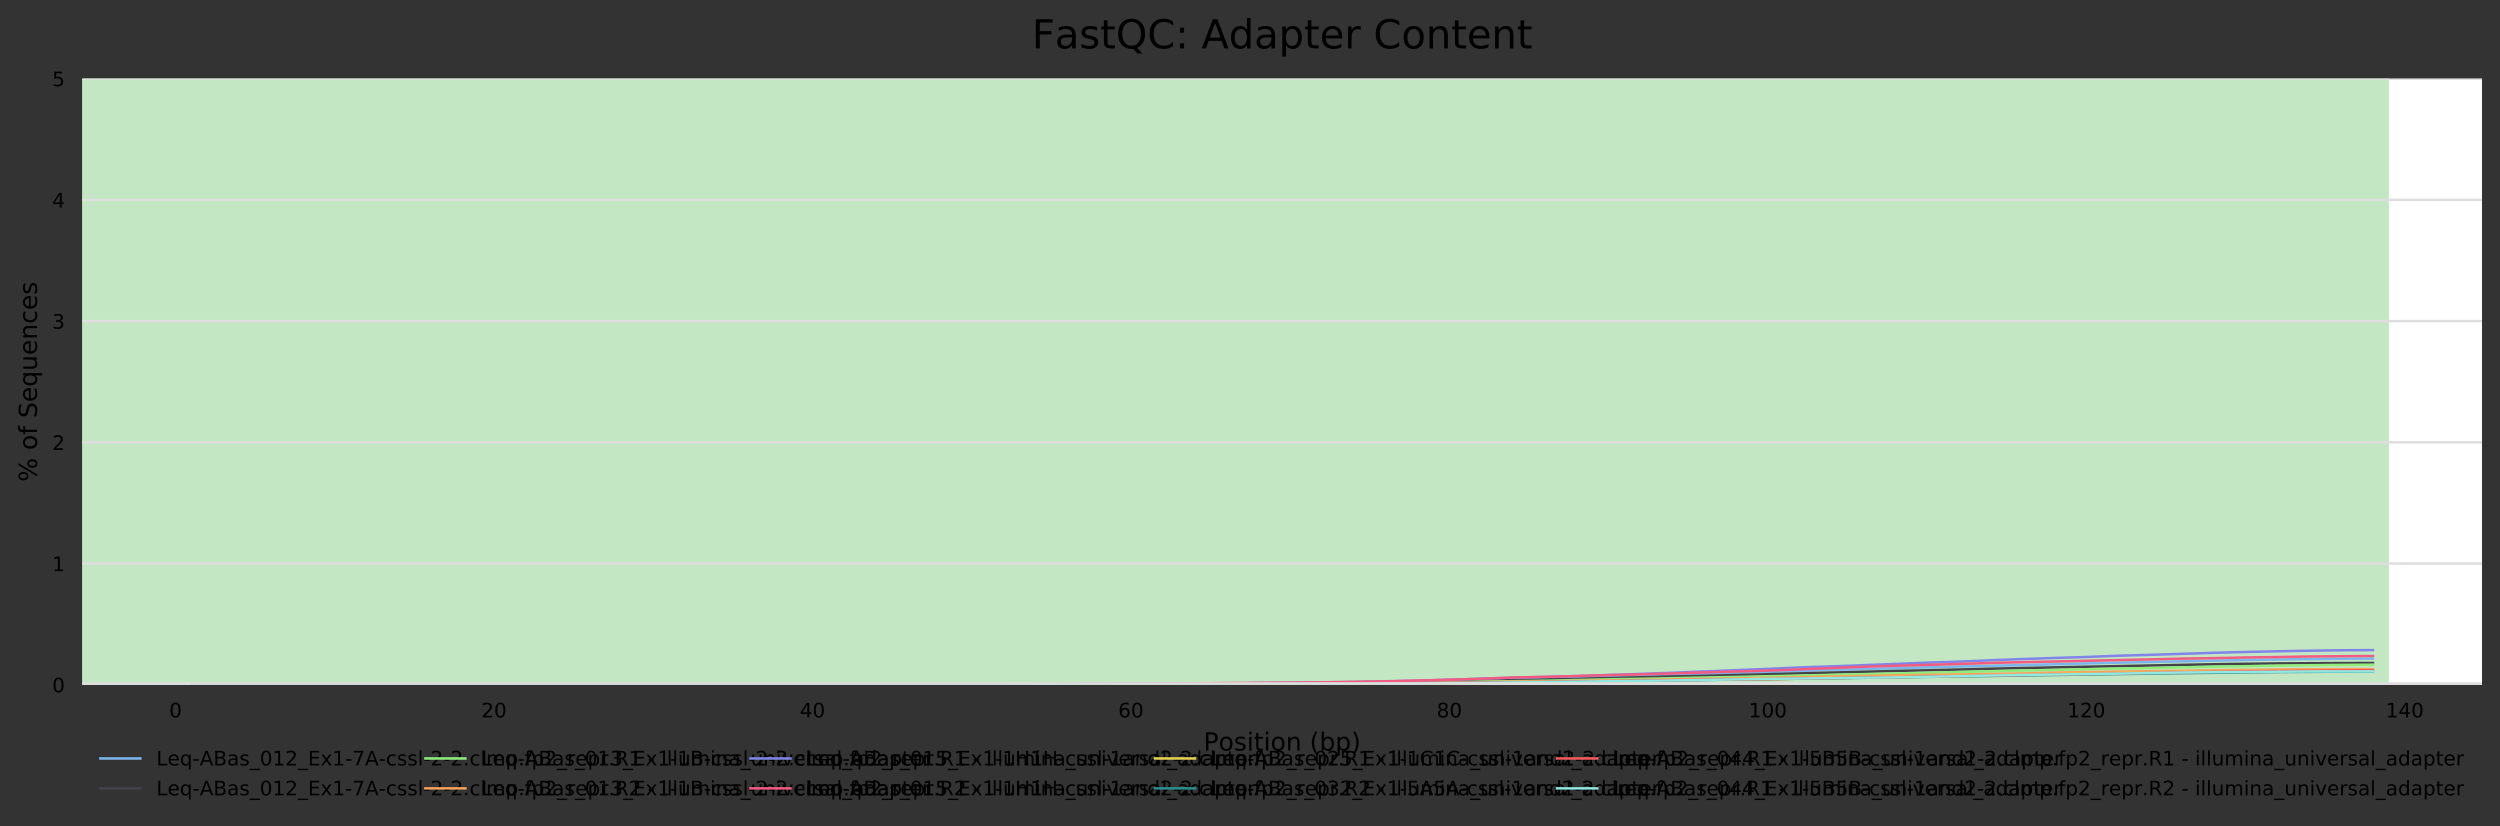 <?xml version="1.0" encoding="utf-8" standalone="no"?>
<!DOCTYPE svg PUBLIC "-//W3C//DTD SVG 1.1//EN"
  "http://www.w3.org/Graphics/SVG/1.1/DTD/svg11.dtd">
<!-- Created with matplotlib (https://matplotlib.org/) -->
<svg height="330.542pt" version="1.1" viewBox="0 0 1000.358 330.542" width="1000.358pt" xmlns="http://www.w3.org/2000/svg" xmlns:xlink="http://www.w3.org/1999/xlink">
 <rect x="0" y="0" width="1000.358" height="330.542" fill="#333333" stroke="none"/>
 <defs>
  <style type="text/css">
*{stroke-linecap:butt;stroke-linejoin:round;}
  </style>
 </defs>
 <g id="figure_1">
  <g id="axes_1">
   <g id="patch_1">
    <path d="M 32.968 273.99 
L 993.158 273.99 
L 993.158 31.483 
L 32.968 31.483 
z
" style="fill:#ffffff;"/>
   </g>
   <g id="patch_2">
    <path clip-path="url(#p644d7b77f3)" d="M 32.968 -696.039 
L 955.885 -696.039 
L 955.885 -4576.154 
L 32.968 -4576.154 
z
" style="fill:#e6c3c3;"/>
   </g>
   <g id="patch_3">
    <path clip-path="url(#p644d7b77f3)" d="M 32.968 31.483 
L 955.885 31.483 
L 955.885 -696.039 
L 32.968 -696.039 
z
" style="fill:#e6dcc3;"/>
   </g>
   <g id="patch_4">
    <path clip-path="url(#p644d7b77f3)" d="M 32.968 273.99 
L 955.885 273.99 
L 955.885 31.483 
L 32.968 31.483 
z
" style="fill:#c3e6c3;"/>
   </g>
   <g id="matplotlib.axis_1">
    <g id="xtick_1">
     <g id="text_1">
      <!-- 0 -->
      <defs>
       <path d="M 31.781 66.406 
Q 24.172 66.406 20.328 58.906 
Q 16.5 51.422 16.5 36.375 
Q 16.5 21.391 20.328 13.891 
Q 24.172 6.391 31.781 6.391 
Q 39.453 6.391 43.281 13.891 
Q 47.125 21.391 47.125 36.375 
Q 47.125 51.422 43.281 58.906 
Q 39.453 66.406 31.781 66.406 
z
M 31.781 74.219 
Q 44.047 74.219 50.516 64.516 
Q 56.984 54.828 56.984 36.375 
Q 56.984 17.969 50.516 8.266 
Q 44.047 -1.422 31.781 -1.422 
Q 19.531 -1.422 13.062 8.266 
Q 6.594 17.969 6.594 36.375 
Q 6.594 54.828 13.062 64.516 
Q 19.531 74.219 31.781 74.219 
z
" id="DejaVuSans-48"/>
      </defs>
      <g transform="translate(67.697 287.069)scale(0.08 -0.08)">
       <use xlink:href="#DejaVuSans-48"/>
      </g>
     </g>
    </g>
    <g id="xtick_2">
     <g id="text_2">
      <!-- 20 -->
      <defs>
       <path d="M 19.188 8.297 
L 53.609 8.297 
L 53.609 0 
L 7.328 0 
L 7.328 8.297 
Q 12.938 14.109 22.625 23.891 
Q 32.328 33.688 34.812 36.531 
Q 39.547 41.844 41.422 45.531 
Q 43.312 49.219 43.312 52.781 
Q 43.312 58.594 39.234 62.25 
Q 35.156 65.922 28.609 65.922 
Q 23.969 65.922 18.812 64.312 
Q 13.672 62.703 7.812 59.422 
L 7.812 69.391 
Q 13.766 71.781 18.938 73 
Q 24.125 74.219 28.422 74.219 
Q 39.75 74.219 46.484 68.547 
Q 53.219 62.891 53.219 53.422 
Q 53.219 48.922 51.531 44.891 
Q 49.859 40.875 45.406 35.406 
Q 44.188 33.984 37.641 27.219 
Q 31.109 20.453 19.188 8.297 
z
" id="DejaVuSans-50"/>
      </defs>
      <g transform="translate(192.582 287.069)scale(0.08 -0.08)">
       <use xlink:href="#DejaVuSans-50"/>
       <use x="63.623" xlink:href="#DejaVuSans-48"/>
      </g>
     </g>
    </g>
    <g id="xtick_3">
     <g id="text_3">
      <!-- 40 -->
      <defs>
       <path d="M 37.797 64.312 
L 12.891 25.391 
L 37.797 25.391 
z
M 35.203 72.906 
L 47.609 72.906 
L 47.609 25.391 
L 58.016 25.391 
L 58.016 17.188 
L 47.609 17.188 
L 47.609 0 
L 37.797 0 
L 37.797 17.188 
L 4.891 17.188 
L 4.891 26.703 
z
" id="DejaVuSans-52"/>
      </defs>
      <g transform="translate(320.013 287.069)scale(0.08 -0.08)">
       <use xlink:href="#DejaVuSans-52"/>
       <use x="63.623" xlink:href="#DejaVuSans-48"/>
      </g>
     </g>
    </g>
    <g id="xtick_4">
     <g id="text_4">
      <!-- 60 -->
      <defs>
       <path d="M 33.016 40.375 
Q 26.375 40.375 22.484 35.828 
Q 18.609 31.297 18.609 23.391 
Q 18.609 15.531 22.484 10.953 
Q 26.375 6.391 33.016 6.391 
Q 39.656 6.391 43.531 10.953 
Q 47.406 15.531 47.406 23.391 
Q 47.406 31.297 43.531 35.828 
Q 39.656 40.375 33.016 40.375 
z
M 52.594 71.297 
L 52.594 62.312 
Q 48.875 64.062 45.094 64.984 
Q 41.312 65.922 37.594 65.922 
Q 27.828 65.922 22.672 59.328 
Q 17.531 52.734 16.797 39.406 
Q 19.672 43.656 24.016 45.922 
Q 28.375 48.188 33.594 48.188 
Q 44.578 48.188 50.953 41.516 
Q 57.328 34.859 57.328 23.391 
Q 57.328 12.156 50.688 5.359 
Q 44.047 -1.422 33.016 -1.422 
Q 20.359 -1.422 13.672 8.266 
Q 6.984 17.969 6.984 36.375 
Q 6.984 53.656 15.188 63.938 
Q 23.391 74.219 37.203 74.219 
Q 40.922 74.219 44.703 73.484 
Q 48.484 72.75 52.594 71.297 
z
" id="DejaVuSans-54"/>
      </defs>
      <g transform="translate(447.444 287.069)scale(0.08 -0.08)">
       <use xlink:href="#DejaVuSans-54"/>
       <use x="63.623" xlink:href="#DejaVuSans-48"/>
      </g>
     </g>
    </g>
    <g id="xtick_5">
     <g id="text_5">
      <!-- 80 -->
      <defs>
       <path d="M 31.781 34.625 
Q 24.75 34.625 20.719 30.859 
Q 16.703 27.094 16.703 20.516 
Q 16.703 13.922 20.719 10.156 
Q 24.75 6.391 31.781 6.391 
Q 38.812 6.391 42.859 10.172 
Q 46.922 13.969 46.922 20.516 
Q 46.922 27.094 42.891 30.859 
Q 38.875 34.625 31.781 34.625 
z
M 21.922 38.812 
Q 15.578 40.375 12.031 44.719 
Q 8.5 49.078 8.5 55.328 
Q 8.5 64.062 14.719 69.141 
Q 20.953 74.219 31.781 74.219 
Q 42.672 74.219 48.875 69.141 
Q 55.078 64.062 55.078 55.328 
Q 55.078 49.078 51.531 44.719 
Q 48 40.375 41.703 38.812 
Q 48.828 37.156 52.797 32.312 
Q 56.781 27.484 56.781 20.516 
Q 56.781 9.906 50.312 4.234 
Q 43.844 -1.422 31.781 -1.422 
Q 19.734 -1.422 13.25 4.234 
Q 6.781 9.906 6.781 20.516 
Q 6.781 27.484 10.781 32.312 
Q 14.797 37.156 21.922 38.812 
z
M 18.312 54.391 
Q 18.312 48.734 21.844 45.562 
Q 25.391 42.391 31.781 42.391 
Q 38.141 42.391 41.719 45.562 
Q 45.312 48.734 45.312 54.391 
Q 45.312 60.062 41.719 63.234 
Q 38.141 66.406 31.781 66.406 
Q 25.391 66.406 21.844 63.234 
Q 18.312 60.062 18.312 54.391 
z
" id="DejaVuSans-56"/>
      </defs>
      <g transform="translate(574.874 287.069)scale(0.08 -0.08)">
       <use xlink:href="#DejaVuSans-56"/>
       <use x="63.623" xlink:href="#DejaVuSans-48"/>
      </g>
     </g>
    </g>
    <g id="xtick_6">
     <g id="text_6">
      <!-- 100 -->
      <defs>
       <path d="M 12.406 8.297 
L 28.516 8.297 
L 28.516 63.922 
L 10.984 60.406 
L 10.984 69.391 
L 28.422 72.906 
L 38.281 72.906 
L 38.281 8.297 
L 54.391 8.297 
L 54.391 0 
L 12.406 0 
z
" id="DejaVuSans-49"/>
      </defs>
      <g transform="translate(699.76 287.069)scale(0.08 -0.08)">
       <use xlink:href="#DejaVuSans-49"/>
       <use x="63.623" xlink:href="#DejaVuSans-48"/>
       <use x="127.246" xlink:href="#DejaVuSans-48"/>
      </g>
     </g>
    </g>
    <g id="xtick_7">
     <g id="text_7">
      <!-- 120 -->
      <g transform="translate(827.191 287.069)scale(0.08 -0.08)">
       <use xlink:href="#DejaVuSans-49"/>
       <use x="63.623" xlink:href="#DejaVuSans-50"/>
       <use x="127.246" xlink:href="#DejaVuSans-48"/>
      </g>
     </g>
    </g>
    <g id="xtick_8">
     <g id="text_8">
      <!-- 140 -->
      <g transform="translate(954.621 287.069)scale(0.08 -0.08)">
       <use xlink:href="#DejaVuSans-49"/>
       <use x="63.623" xlink:href="#DejaVuSans-52"/>
       <use x="127.246" xlink:href="#DejaVuSans-48"/>
      </g>
     </g>
    </g>
    <g id="text_9">
     <!-- Position (bp) -->
     <defs>
      <path d="M 19.672 64.797 
L 19.672 37.406 
L 32.078 37.406 
Q 38.969 37.406 42.719 40.969 
Q 46.484 44.531 46.484 51.125 
Q 46.484 57.672 42.719 61.234 
Q 38.969 64.797 32.078 64.797 
z
M 9.812 72.906 
L 32.078 72.906 
Q 44.344 72.906 50.609 67.359 
Q 56.891 61.812 56.891 51.125 
Q 56.891 40.328 50.609 34.812 
Q 44.344 29.297 32.078 29.297 
L 19.672 29.297 
L 19.672 0 
L 9.812 0 
z
" id="DejaVuSans-80"/>
      <path d="M 30.609 48.391 
Q 23.391 48.391 19.188 42.75 
Q 14.984 37.109 14.984 27.297 
Q 14.984 17.484 19.156 11.844 
Q 23.344 6.203 30.609 6.203 
Q 37.797 6.203 41.984 11.859 
Q 46.188 17.531 46.188 27.297 
Q 46.188 37.016 41.984 42.703 
Q 37.797 48.391 30.609 48.391 
z
M 30.609 56 
Q 42.328 56 49.016 48.375 
Q 55.719 40.766 55.719 27.297 
Q 55.719 13.875 49.016 6.219 
Q 42.328 -1.422 30.609 -1.422 
Q 18.844 -1.422 12.172 6.219 
Q 5.516 13.875 5.516 27.297 
Q 5.516 40.766 12.172 48.375 
Q 18.844 56 30.609 56 
z
" id="DejaVuSans-111"/>
      <path d="M 44.281 53.078 
L 44.281 44.578 
Q 40.484 46.531 36.375 47.5 
Q 32.281 48.484 27.875 48.484 
Q 21.188 48.484 17.844 46.438 
Q 14.5 44.391 14.5 40.281 
Q 14.5 37.156 16.891 35.375 
Q 19.281 33.594 26.516 31.984 
L 29.594 31.297 
Q 39.156 29.25 43.188 25.516 
Q 47.219 21.781 47.219 15.094 
Q 47.219 7.469 41.188 3.016 
Q 35.156 -1.422 24.609 -1.422 
Q 20.219 -1.422 15.453 -0.562 
Q 10.688 0.297 5.422 2 
L 5.422 11.281 
Q 10.406 8.688 15.234 7.391 
Q 20.062 6.109 24.812 6.109 
Q 31.156 6.109 34.562 8.281 
Q 37.984 10.453 37.984 14.406 
Q 37.984 18.062 35.516 20.016 
Q 33.062 21.969 24.703 23.781 
L 21.578 24.516 
Q 13.234 26.266 9.516 29.906 
Q 5.812 33.547 5.812 39.891 
Q 5.812 47.609 11.281 51.797 
Q 16.75 56 26.812 56 
Q 31.781 56 36.172 55.266 
Q 40.578 54.547 44.281 53.078 
z
" id="DejaVuSans-115"/>
      <path d="M 9.422 54.688 
L 18.406 54.688 
L 18.406 0 
L 9.422 0 
z
M 9.422 75.984 
L 18.406 75.984 
L 18.406 64.594 
L 9.422 64.594 
z
" id="DejaVuSans-105"/>
      <path d="M 18.312 70.219 
L 18.312 54.688 
L 36.812 54.688 
L 36.812 47.703 
L 18.312 47.703 
L 18.312 18.016 
Q 18.312 11.328 20.141 9.422 
Q 21.969 7.516 27.594 7.516 
L 36.812 7.516 
L 36.812 0 
L 27.594 0 
Q 17.188 0 13.234 3.875 
Q 9.281 7.766 9.281 18.016 
L 9.281 47.703 
L 2.688 47.703 
L 2.688 54.688 
L 9.281 54.688 
L 9.281 70.219 
z
" id="DejaVuSans-116"/>
      <path d="M 54.891 33.016 
L 54.891 0 
L 45.906 0 
L 45.906 32.719 
Q 45.906 40.484 42.875 44.328 
Q 39.844 48.188 33.797 48.188 
Q 26.516 48.188 22.312 43.547 
Q 18.109 38.922 18.109 30.906 
L 18.109 0 
L 9.078 0 
L 9.078 54.688 
L 18.109 54.688 
L 18.109 46.188 
Q 21.344 51.125 25.703 53.562 
Q 30.078 56 35.797 56 
Q 45.219 56 50.047 50.172 
Q 54.891 44.344 54.891 33.016 
z
" id="DejaVuSans-110"/>
      <path id="DejaVuSans-32"/>
      <path d="M 31 75.875 
Q 24.469 64.656 21.281 53.656 
Q 18.109 42.672 18.109 31.391 
Q 18.109 20.125 21.312 9.062 
Q 24.516 -2 31 -13.188 
L 23.188 -13.188 
Q 15.875 -1.703 12.234 9.375 
Q 8.594 20.453 8.594 31.391 
Q 8.594 42.281 12.203 53.312 
Q 15.828 64.359 23.188 75.875 
z
" id="DejaVuSans-40"/>
      <path d="M 48.688 27.297 
Q 48.688 37.203 44.609 42.844 
Q 40.531 48.484 33.406 48.484 
Q 26.266 48.484 22.188 42.844 
Q 18.109 37.203 18.109 27.297 
Q 18.109 17.391 22.188 11.75 
Q 26.266 6.109 33.406 6.109 
Q 40.531 6.109 44.609 11.75 
Q 48.688 17.391 48.688 27.297 
z
M 18.109 46.391 
Q 20.953 51.266 25.266 53.625 
Q 29.594 56 35.594 56 
Q 45.562 56 51.781 48.094 
Q 58.016 40.188 58.016 27.297 
Q 58.016 14.406 51.781 6.484 
Q 45.562 -1.422 35.594 -1.422 
Q 29.594 -1.422 25.266 0.953 
Q 20.953 3.328 18.109 8.203 
L 18.109 0 
L 9.078 0 
L 9.078 75.984 
L 18.109 75.984 
z
" id="DejaVuSans-98"/>
      <path d="M 18.109 8.203 
L 18.109 -20.797 
L 9.078 -20.797 
L 9.078 54.688 
L 18.109 54.688 
L 18.109 46.391 
Q 20.953 51.266 25.266 53.625 
Q 29.594 56 35.594 56 
Q 45.562 56 51.781 48.094 
Q 58.016 40.188 58.016 27.297 
Q 58.016 14.406 51.781 6.484 
Q 45.562 -1.422 35.594 -1.422 
Q 29.594 -1.422 25.266 0.953 
Q 20.953 3.328 18.109 8.203 
z
M 48.688 27.297 
Q 48.688 37.203 44.609 42.844 
Q 40.531 48.484 33.406 48.484 
Q 26.266 48.484 22.188 42.844 
Q 18.109 37.203 18.109 27.297 
Q 18.109 17.391 22.188 11.75 
Q 26.266 6.109 33.406 6.109 
Q 40.531 6.109 44.609 11.75 
Q 48.688 17.391 48.688 27.297 
z
" id="DejaVuSans-112"/>
      <path d="M 8.016 75.875 
L 15.828 75.875 
Q 23.141 64.359 26.781 53.312 
Q 30.422 42.281 30.422 31.391 
Q 30.422 20.453 26.781 9.375 
Q 23.141 -1.703 15.828 -13.188 
L 8.016 -13.188 
Q 14.5 -2 17.703 9.062 
Q 20.906 20.125 20.906 31.391 
Q 20.906 42.672 17.703 53.656 
Q 14.5 64.656 8.016 75.875 
z
" id="DejaVuSans-41"/>
     </defs>
     <g transform="translate(481.581 300.331)scale(0.1 -0.1)">
      <use xlink:href="#DejaVuSans-80"/>
      <use x="60.256" xlink:href="#DejaVuSans-111"/>
      <use x="121.438" xlink:href="#DejaVuSans-115"/>
      <use x="173.537" xlink:href="#DejaVuSans-105"/>
      <use x="201.32" xlink:href="#DejaVuSans-116"/>
      <use x="240.529" xlink:href="#DejaVuSans-105"/>
      <use x="268.312" xlink:href="#DejaVuSans-111"/>
      <use x="329.494" xlink:href="#DejaVuSans-110"/>
      <use x="392.873" xlink:href="#DejaVuSans-32"/>
      <use x="424.66" xlink:href="#DejaVuSans-40"/>
      <use x="463.674" xlink:href="#DejaVuSans-98"/>
      <use x="527.15" xlink:href="#DejaVuSans-112"/>
      <use x="590.627" xlink:href="#DejaVuSans-41"/>
     </g>
    </g>
   </g>
   <g id="matplotlib.axis_2">
    <g id="ytick_1">
     <g id="line2d_1">
      <path clip-path="url(#p644d7b77f3)" d="M 32.968 273.99 
L 993.158 273.99 
" style="fill:none;stroke:#dedede;stroke-linecap:square;"/>
     </g>
     <g id="text_10">
      <!-- 0 -->
      <g transform="translate(20.878 277.029)scale(0.08 -0.08)">
       <use xlink:href="#DejaVuSans-48"/>
      </g>
     </g>
    </g>
    <g id="ytick_2">
     <g id="line2d_2">
      <path clip-path="url(#p644d7b77f3)" d="M 32.968 225.489 
L 993.158 225.489 
" style="fill:none;stroke:#dedede;stroke-linecap:square;"/>
     </g>
     <g id="text_11">
      <!-- 1 -->
      <g transform="translate(20.878 228.528)scale(0.08 -0.08)">
       <use xlink:href="#DejaVuSans-49"/>
      </g>
     </g>
    </g>
    <g id="ytick_3">
     <g id="line2d_3">
      <path clip-path="url(#p644d7b77f3)" d="M 32.968 176.987 
L 993.158 176.987 
" style="fill:none;stroke:#dedede;stroke-linecap:square;"/>
     </g>
     <g id="text_12">
      <!-- 2 -->
      <g transform="translate(20.878 180.027)scale(0.08 -0.08)">
       <use xlink:href="#DejaVuSans-50"/>
      </g>
     </g>
    </g>
    <g id="ytick_4">
     <g id="line2d_4">
      <path clip-path="url(#p644d7b77f3)" d="M 32.968 128.486 
L 993.158 128.486 
" style="fill:none;stroke:#dedede;stroke-linecap:square;"/>
     </g>
     <g id="text_13">
      <!-- 3 -->
      <defs>
       <path d="M 40.578 39.312 
Q 47.656 37.797 51.625 33 
Q 55.609 28.219 55.609 21.188 
Q 55.609 10.406 48.188 4.484 
Q 40.766 -1.422 27.094 -1.422 
Q 22.516 -1.422 17.656 -0.516 
Q 12.797 0.391 7.625 2.203 
L 7.625 11.719 
Q 11.719 9.328 16.594 8.109 
Q 21.484 6.891 26.812 6.891 
Q 36.078 6.891 40.938 10.547 
Q 45.797 14.203 45.797 21.188 
Q 45.797 27.641 41.281 31.266 
Q 36.766 34.906 28.719 34.906 
L 20.219 34.906 
L 20.219 43.016 
L 29.109 43.016 
Q 36.375 43.016 40.234 45.922 
Q 44.094 48.828 44.094 54.297 
Q 44.094 59.906 40.109 62.906 
Q 36.141 65.922 28.719 65.922 
Q 24.656 65.922 20.016 65.031 
Q 15.375 64.156 9.812 62.312 
L 9.812 71.094 
Q 15.438 72.656 20.344 73.438 
Q 25.25 74.219 29.594 74.219 
Q 40.828 74.219 47.359 69.109 
Q 53.906 64.016 53.906 55.328 
Q 53.906 49.266 50.438 45.094 
Q 46.969 40.922 40.578 39.312 
z
" id="DejaVuSans-51"/>
      </defs>
      <g transform="translate(20.878 131.525)scale(0.08 -0.08)">
       <use xlink:href="#DejaVuSans-51"/>
      </g>
     </g>
    </g>
    <g id="ytick_5">
     <g id="line2d_5">
      <path clip-path="url(#p644d7b77f3)" d="M 32.968 79.984 
L 993.158 79.984 
" style="fill:none;stroke:#dedede;stroke-linecap:square;"/>
     </g>
     <g id="text_14">
      <!-- 4 -->
      <g transform="translate(20.878 83.024)scale(0.08 -0.08)">
       <use xlink:href="#DejaVuSans-52"/>
      </g>
     </g>
    </g>
    <g id="ytick_6">
     <g id="line2d_6">
      <path clip-path="url(#p644d7b77f3)" d="M 32.968 31.483 
L 993.158 31.483 
" style="fill:none;stroke:#dedede;stroke-linecap:square;"/>
     </g>
     <g id="text_15">
      <!-- 5 -->
      <defs>
       <path d="M 10.797 72.906 
L 49.516 72.906 
L 49.516 64.594 
L 19.828 64.594 
L 19.828 46.734 
Q 21.969 47.469 24.109 47.828 
Q 26.266 48.188 28.422 48.188 
Q 40.625 48.188 47.75 41.5 
Q 54.891 34.812 54.891 23.391 
Q 54.891 11.625 47.562 5.094 
Q 40.234 -1.422 26.906 -1.422 
Q 22.312 -1.422 17.547 -0.641 
Q 12.797 0.141 7.719 1.703 
L 7.719 11.625 
Q 12.109 9.234 16.797 8.062 
Q 21.484 6.891 26.703 6.891 
Q 35.156 6.891 40.078 11.328 
Q 45.016 15.766 45.016 23.391 
Q 45.016 31 40.078 35.438 
Q 35.156 39.891 26.703 39.891 
Q 22.75 39.891 18.812 39.016 
Q 14.891 38.141 10.797 36.281 
z
" id="DejaVuSans-53"/>
      </defs>
      <g transform="translate(20.878 34.522)scale(0.08 -0.08)">
       <use xlink:href="#DejaVuSans-53"/>
      </g>
     </g>
    </g>
    <g id="text_16">
     <!-- % of Sequences -->
     <defs>
      <path d="M 72.703 32.078 
Q 68.453 32.078 66.031 28.469 
Q 63.625 24.859 63.625 18.406 
Q 63.625 12.062 66.031 8.422 
Q 68.453 4.781 72.703 4.781 
Q 76.859 4.781 79.266 8.422 
Q 81.688 12.062 81.688 18.406 
Q 81.688 24.812 79.266 28.438 
Q 76.859 32.078 72.703 32.078 
z
M 72.703 38.281 
Q 80.422 38.281 84.953 32.906 
Q 89.5 27.547 89.5 18.406 
Q 89.5 9.281 84.938 3.922 
Q 80.375 -1.422 72.703 -1.422 
Q 64.891 -1.422 60.344 3.922 
Q 55.812 9.281 55.812 18.406 
Q 55.812 27.594 60.375 32.938 
Q 64.938 38.281 72.703 38.281 
z
M 22.312 68.016 
Q 18.109 68.016 15.688 64.375 
Q 13.281 60.75 13.281 54.391 
Q 13.281 47.953 15.672 44.328 
Q 18.062 40.719 22.312 40.719 
Q 26.562 40.719 28.969 44.328 
Q 31.391 47.953 31.391 54.391 
Q 31.391 60.688 28.953 64.344 
Q 26.516 68.016 22.312 68.016 
z
M 66.406 74.219 
L 74.219 74.219 
L 28.609 -1.422 
L 20.797 -1.422 
z
M 22.312 74.219 
Q 30.031 74.219 34.609 68.875 
Q 39.203 63.531 39.203 54.391 
Q 39.203 45.172 34.641 39.844 
Q 30.078 34.516 22.312 34.516 
Q 14.547 34.516 10.031 39.859 
Q 5.516 45.219 5.516 54.391 
Q 5.516 63.484 10.047 68.844 
Q 14.594 74.219 22.312 74.219 
z
" id="DejaVuSans-37"/>
      <path d="M 37.109 75.984 
L 37.109 68.5 
L 28.516 68.5 
Q 23.688 68.5 21.797 66.547 
Q 19.922 64.594 19.922 59.516 
L 19.922 54.688 
L 34.719 54.688 
L 34.719 47.703 
L 19.922 47.703 
L 19.922 0 
L 10.891 0 
L 10.891 47.703 
L 2.297 47.703 
L 2.297 54.688 
L 10.891 54.688 
L 10.891 58.5 
Q 10.891 67.625 15.141 71.797 
Q 19.391 75.984 28.609 75.984 
z
" id="DejaVuSans-102"/>
      <path d="M 53.516 70.516 
L 53.516 60.891 
Q 47.906 63.578 42.922 64.891 
Q 37.938 66.219 33.297 66.219 
Q 25.25 66.219 20.875 63.094 
Q 16.5 59.969 16.5 54.203 
Q 16.5 49.359 19.406 46.891 
Q 22.312 44.438 30.422 42.922 
L 36.375 41.703 
Q 47.406 39.594 52.656 34.297 
Q 57.906 29 57.906 20.125 
Q 57.906 9.516 50.797 4.047 
Q 43.703 -1.422 29.984 -1.422 
Q 24.812 -1.422 18.969 -0.25 
Q 13.141 0.922 6.891 3.219 
L 6.891 13.375 
Q 12.891 10.016 18.656 8.297 
Q 24.422 6.594 29.984 6.594 
Q 38.422 6.594 43.016 9.906 
Q 47.609 13.234 47.609 19.391 
Q 47.609 24.75 44.312 27.781 
Q 41.016 30.812 33.5 32.328 
L 27.484 33.5 
Q 16.453 35.688 11.516 40.375 
Q 6.594 45.062 6.594 53.422 
Q 6.594 63.094 13.406 68.656 
Q 20.219 74.219 32.172 74.219 
Q 37.312 74.219 42.625 73.281 
Q 47.953 72.359 53.516 70.516 
z
" id="DejaVuSans-83"/>
      <path d="M 56.203 29.594 
L 56.203 25.203 
L 14.891 25.203 
Q 15.484 15.922 20.484 11.062 
Q 25.484 6.203 34.422 6.203 
Q 39.594 6.203 44.453 7.469 
Q 49.312 8.734 54.109 11.281 
L 54.109 2.781 
Q 49.266 0.734 44.188 -0.344 
Q 39.109 -1.422 33.891 -1.422 
Q 20.797 -1.422 13.156 6.188 
Q 5.516 13.812 5.516 26.812 
Q 5.516 40.234 12.766 48.109 
Q 20.016 56 32.328 56 
Q 43.359 56 49.781 48.891 
Q 56.203 41.797 56.203 29.594 
z
M 47.219 32.234 
Q 47.125 39.594 43.094 43.984 
Q 39.062 48.391 32.422 48.391 
Q 24.906 48.391 20.391 44.141 
Q 15.875 39.891 15.188 32.172 
z
" id="DejaVuSans-101"/>
      <path d="M 14.797 27.297 
Q 14.797 17.391 18.875 11.75 
Q 22.953 6.109 30.078 6.109 
Q 37.203 6.109 41.297 11.75 
Q 45.406 17.391 45.406 27.297 
Q 45.406 37.203 41.297 42.844 
Q 37.203 48.484 30.078 48.484 
Q 22.953 48.484 18.875 42.844 
Q 14.797 37.203 14.797 27.297 
z
M 45.406 8.203 
Q 42.578 3.328 38.25 0.953 
Q 33.938 -1.422 27.875 -1.422 
Q 17.969 -1.422 11.734 6.484 
Q 5.516 14.406 5.516 27.297 
Q 5.516 40.188 11.734 48.094 
Q 17.969 56 27.875 56 
Q 33.938 56 38.25 53.625 
Q 42.578 51.266 45.406 46.391 
L 45.406 54.688 
L 54.391 54.688 
L 54.391 -20.797 
L 45.406 -20.797 
z
" id="DejaVuSans-113"/>
      <path d="M 8.5 21.578 
L 8.5 54.688 
L 17.484 54.688 
L 17.484 21.922 
Q 17.484 14.156 20.5 10.266 
Q 23.531 6.391 29.594 6.391 
Q 36.859 6.391 41.078 11.031 
Q 45.312 15.672 45.312 23.688 
L 45.312 54.688 
L 54.297 54.688 
L 54.297 0 
L 45.312 0 
L 45.312 8.406 
Q 42.047 3.422 37.719 1 
Q 33.406 -1.422 27.688 -1.422 
Q 18.266 -1.422 13.375 4.438 
Q 8.5 10.297 8.5 21.578 
z
M 31.109 56 
z
" id="DejaVuSans-117"/>
      <path d="M 48.781 52.594 
L 48.781 44.188 
Q 44.969 46.297 41.141 47.344 
Q 37.312 48.391 33.406 48.391 
Q 24.656 48.391 19.812 42.844 
Q 14.984 37.312 14.984 27.297 
Q 14.984 17.281 19.812 11.734 
Q 24.656 6.203 33.406 6.203 
Q 37.312 6.203 41.141 7.25 
Q 44.969 8.297 48.781 10.406 
L 48.781 2.094 
Q 45.016 0.344 40.984 -0.531 
Q 36.969 -1.422 32.422 -1.422 
Q 20.062 -1.422 12.781 6.344 
Q 5.516 14.109 5.516 27.297 
Q 5.516 40.672 12.859 48.328 
Q 20.219 56 33.016 56 
Q 37.156 56 41.109 55.141 
Q 45.062 54.297 48.781 52.594 
z
" id="DejaVuSans-99"/>
     </defs>
     <g transform="translate(14.798 192.754)rotate(-90)scale(0.1 -0.1)">
      <use xlink:href="#DejaVuSans-37"/>
      <use x="95.02" xlink:href="#DejaVuSans-32"/>
      <use x="126.807" xlink:href="#DejaVuSans-111"/>
      <use x="187.988" xlink:href="#DejaVuSans-102"/>
      <use x="223.193" xlink:href="#DejaVuSans-32"/>
      <use x="254.98" xlink:href="#DejaVuSans-83"/>
      <use x="318.457" xlink:href="#DejaVuSans-101"/>
      <use x="379.98" xlink:href="#DejaVuSans-113"/>
      <use x="443.457" xlink:href="#DejaVuSans-117"/>
      <use x="506.836" xlink:href="#DejaVuSans-101"/>
      <use x="568.359" xlink:href="#DejaVuSans-110"/>
      <use x="631.738" xlink:href="#DejaVuSans-99"/>
      <use x="686.719" xlink:href="#DejaVuSans-101"/>
      <use x="748.242" xlink:href="#DejaVuSans-115"/>
     </g>
    </g>
   </g>
   <g id="line2d_7">
    <path clip-path="url(#p644d7b77f3)" d="M 76.613 273.99 
L 82.985 273.99 
L 89.356 273.99 
L 95.728 273.99 
L 102.099 273.99 
L 108.471 273.99 
L 114.842 273.99 
L 121.214 273.99 
L 127.585 273.99 
L 133.957 273.99 
L 146.7 273.985 
L 159.443 273.983 
L 172.186 273.983 
L 184.929 273.979 
L 197.672 273.976 
L 210.415 273.976 
L 223.158 273.976 
L 235.901 273.976 
L 248.645 273.976 
L 261.388 273.976 
L 274.131 273.976 
L 286.874 273.976 
L 299.617 273.972 
L 312.36 273.965 
L 325.103 273.953 
L 337.846 273.937 
L 350.589 273.921 
L 363.332 273.895 
L 376.075 273.858 
L 388.818 273.824 
L 401.561 273.8 
L 414.304 273.782 
L 427.047 273.761 
L 439.79 273.717 
L 452.534 273.676 
L 465.277 273.634 
L 478.02 273.555 
L 490.763 273.486 
L 503.506 273.419 
L 516.249 273.31 
L 528.992 273.187 
L 541.735 273.028 
L 554.478 272.852 
L 567.221 272.616 
L 579.964 272.352 
L 592.707 272.096 
L 605.45 271.851 
L 618.193 271.478 
L 630.936 271.095 
L 643.68 270.687 
L 656.423 270.327 
L 669.166 269.982 
L 681.909 269.633 
L 694.652 269.235 
L 707.395 268.902 
L 720.138 268.505 
L 732.881 268.077 
L 745.624 267.749 
L 758.367 267.371 
L 771.11 267.045 
L 783.853 266.719 
L 796.596 266.423 
L 809.339 266.125 
L 822.082 265.817 
L 834.826 265.478 
L 847.569 265.168 
L 860.312 264.9 
L 873.055 264.627 
L 885.798 264.363 
L 898.541 264.113 
L 911.284 263.903 
L 924.027 263.731 
L 936.77 263.595 
L 949.513 263.533 
" style="fill:none;stroke:#7cb5ec;stroke-linecap:square;"/>
   </g>
   <g id="line2d_8">
    <path clip-path="url(#p644d7b77f3)" d="M 76.613 273.99 
L 82.985 273.987 
L 89.356 273.987 
L 95.728 273.987 
L 102.099 273.983 
L 108.471 273.983 
L 114.842 273.983 
L 121.214 273.983 
L 127.585 273.983 
L 133.957 273.979 
L 146.7 273.978 
L 159.443 273.972 
L 172.186 273.958 
L 184.929 273.955 
L 197.672 273.955 
L 210.415 273.955 
L 223.158 273.951 
L 235.901 273.951 
L 248.645 273.95 
L 261.388 273.946 
L 274.131 273.937 
L 286.874 273.928 
L 299.617 273.913 
L 312.36 273.9 
L 325.103 273.89 
L 337.846 273.888 
L 350.589 273.877 
L 363.332 273.861 
L 376.075 273.851 
L 388.818 273.833 
L 401.561 273.819 
L 414.304 273.791 
L 427.047 273.768 
L 439.79 273.738 
L 452.534 273.699 
L 465.277 273.673 
L 478.02 273.627 
L 490.763 273.585 
L 503.506 273.518 
L 516.249 273.449 
L 528.992 273.335 
L 541.735 273.227 
L 554.478 273.097 
L 567.221 272.929 
L 579.964 272.683 
L 592.707 272.39 
L 605.45 272.142 
L 618.193 271.899 
L 630.936 271.62 
L 643.68 271.33 
L 656.423 271.011 
L 669.166 270.681 
L 681.909 270.412 
L 694.652 270.096 
L 707.395 269.783 
L 720.138 269.448 
L 732.881 269.127 
L 745.624 268.807 
L 758.367 268.475 
L 771.11 268.208 
L 783.853 267.904 
L 796.596 267.579 
L 809.339 267.302 
L 822.082 267.048 
L 834.826 266.787 
L 847.569 266.536 
L 860.312 266.292 
L 873.055 266.035 
L 885.798 265.787 
L 898.541 265.618 
L 911.284 265.464 
L 924.027 265.376 
L 936.77 265.313 
L 949.513 265.286 
" style="fill:none;stroke:#434348;stroke-linecap:square;"/>
   </g>
   <g id="line2d_9">
    <path clip-path="url(#p644d7b77f3)" d="M 76.613 273.99 
L 82.985 273.99 
L 89.356 273.99 
L 95.728 273.99 
L 102.099 273.99 
L 108.471 273.99 
L 114.842 273.99 
L 121.214 273.99 
L 127.585 273.99 
L 133.957 273.99 
L 146.7 273.99 
L 159.443 273.99 
L 172.186 273.99 
L 184.929 273.99 
L 197.672 273.99 
L 210.415 273.99 
L 223.158 273.99 
L 235.901 273.99 
L 248.645 273.99 
L 261.388 273.99 
L 274.131 273.99 
L 286.874 273.99 
L 299.617 273.979 
L 312.36 273.974 
L 325.103 273.958 
L 337.846 273.953 
L 350.589 273.947 
L 363.332 273.947 
L 376.075 273.937 
L 388.818 273.921 
L 401.561 273.899 
L 414.304 273.894 
L 427.047 273.883 
L 439.79 273.851 
L 452.534 273.835 
L 465.277 273.798 
L 478.02 273.766 
L 490.763 273.713 
L 503.506 273.681 
L 516.249 273.628 
L 528.992 273.58 
L 541.735 273.446 
L 554.478 273.329 
L 567.221 273.185 
L 579.964 272.929 
L 592.707 272.737 
L 605.45 272.567 
L 618.193 272.38 
L 630.936 272.093 
L 643.68 271.821 
L 656.423 271.618 
L 669.166 271.362 
L 681.909 271.106 
L 694.652 270.877 
L 707.395 270.589 
L 720.138 270.334 
L 732.881 270.024 
L 745.624 269.753 
L 758.367 269.502 
L 771.11 269.198 
L 783.853 268.91 
L 796.596 268.607 
L 809.339 268.308 
L 822.082 268.09 
L 834.826 267.796 
L 847.569 267.567 
L 860.312 267.322 
L 873.055 267.072 
L 885.798 266.778 
L 898.541 266.57 
L 911.284 266.352 
L 924.027 266.192 
L 936.77 266.048 
L 949.513 265.963 
" style="fill:none;stroke:#90ed7d;stroke-linecap:square;"/>
   </g>
   <g id="line2d_10">
    <path clip-path="url(#p644d7b77f3)" d="M 76.613 273.99 
L 82.985 273.99 
L 89.356 273.99 
L 95.728 273.99 
L 102.099 273.99 
L 108.471 273.99 
L 114.842 273.99 
L 121.214 273.979 
L 127.585 273.979 
L 133.957 273.979 
L 146.7 273.979 
L 159.443 273.979 
L 172.186 273.979 
L 184.929 273.979 
L 197.672 273.974 
L 210.415 273.969 
L 223.158 273.969 
L 235.901 273.969 
L 248.645 273.969 
L 261.388 273.969 
L 274.131 273.969 
L 286.874 273.969 
L 299.617 273.969 
L 312.36 273.969 
L 325.103 273.958 
L 337.846 273.942 
L 350.589 273.915 
L 363.332 273.915 
L 376.075 273.894 
L 388.818 273.883 
L 401.561 273.862 
L 414.304 273.851 
L 427.047 273.851 
L 439.79 273.83 
L 452.534 273.814 
L 465.277 273.793 
L 478.02 273.772 
L 490.763 273.729 
L 503.506 273.67 
L 516.249 273.617 
L 528.992 273.526 
L 541.735 273.494 
L 554.478 273.425 
L 567.221 273.361 
L 579.964 273.212 
L 592.707 272.951 
L 605.45 272.764 
L 618.193 272.636 
L 630.936 272.418 
L 643.68 272.242 
L 656.423 272.071 
L 669.166 271.837 
L 681.909 271.65 
L 694.652 271.48 
L 707.395 271.202 
L 720.138 270.952 
L 732.881 270.659 
L 745.624 270.472 
L 758.367 270.216 
L 771.11 270.035 
L 783.853 269.87 
L 796.596 269.694 
L 809.339 269.47 
L 822.082 269.145 
L 834.826 268.937 
L 847.569 268.745 
L 860.312 268.569 
L 873.055 268.415 
L 885.798 268.207 
L 898.541 268.042 
L 911.284 267.882 
L 924.027 267.807 
L 936.77 267.732 
L 949.513 267.711 
" style="fill:none;stroke:#f7a35c;stroke-linecap:square;"/>
   </g>
   <g id="line2d_11">
    <path clip-path="url(#p644d7b77f3)" d="M 76.613 273.99 
L 82.985 273.99 
L 89.356 273.99 
L 95.728 273.99 
L 102.099 273.99 
L 108.471 273.99 
L 114.842 273.974 
L 121.214 273.974 
L 127.585 273.974 
L 133.957 273.974 
L 146.7 273.974 
L 159.443 273.974 
L 172.186 273.974 
L 184.929 273.974 
L 197.672 273.974 
L 210.415 273.974 
L 223.158 273.941 
L 235.901 273.941 
L 248.645 273.941 
L 261.388 273.941 
L 274.131 273.941 
L 286.874 273.941 
L 299.617 273.924 
L 312.36 273.924 
L 325.103 273.924 
L 337.846 273.924 
L 350.589 273.891 
L 363.332 273.891 
L 376.075 273.866 
L 388.818 273.858 
L 401.561 273.85 
L 414.304 273.825 
L 427.047 273.8 
L 439.79 273.734 
L 452.534 273.685 
L 465.277 273.627 
L 478.02 273.594 
L 490.763 273.454 
L 503.506 273.305 
L 516.249 273.19 
L 528.992 273.066 
L 541.735 272.909 
L 554.478 272.67 
L 567.221 272.348 
L 579.964 271.993 
L 592.707 271.564 
L 605.45 271.151 
L 618.193 270.846 
L 630.936 270.533 
L 643.68 270.095 
L 656.423 269.65 
L 669.166 269.196 
L 681.909 268.676 
L 694.652 268.148 
L 707.395 267.653 
L 720.138 267.067 
L 732.881 266.63 
L 745.624 266.159 
L 758.367 265.672 
L 771.11 265.152 
L 783.853 264.748 
L 796.596 264.195 
L 809.339 263.708 
L 822.082 263.279 
L 834.826 262.883 
L 847.569 262.38 
L 860.312 262.025 
L 873.055 261.629 
L 885.798 261.216 
L 898.541 260.886 
L 911.284 260.606 
L 924.027 260.375 
L 936.77 260.201 
L 949.513 260.127 
" style="fill:none;stroke:#8085e9;stroke-linecap:square;"/>
   </g>
   <g id="line2d_12">
    <path clip-path="url(#p644d7b77f3)" d="M 76.613 273.99 
L 82.985 273.99 
L 89.356 273.99 
L 95.728 273.99 
L 102.099 273.99 
L 108.471 273.99 
L 114.842 273.974 
L 121.214 273.974 
L 127.585 273.974 
L 133.957 273.974 
L 146.7 273.974 
L 159.443 273.974 
L 172.186 273.974 
L 184.929 273.974 
L 197.672 273.974 
L 210.415 273.957 
L 223.158 273.957 
L 235.901 273.957 
L 248.645 273.957 
L 261.388 273.957 
L 274.131 273.957 
L 286.874 273.957 
L 299.617 273.957 
L 312.36 273.957 
L 325.103 273.908 
L 337.846 273.891 
L 350.589 273.891 
L 363.332 273.875 
L 376.075 273.85 
L 388.818 273.833 
L 401.561 273.792 
L 414.304 273.759 
L 427.047 273.718 
L 439.79 273.71 
L 452.534 273.643 
L 465.277 273.602 
L 478.02 273.437 
L 490.763 273.338 
L 503.506 273.256 
L 516.249 273.165 
L 528.992 273.016 
L 541.735 272.818 
L 554.478 272.604 
L 567.221 272.315 
L 579.964 271.993 
L 592.707 271.589 
L 605.45 271.094 
L 618.193 270.83 
L 630.936 270.491 
L 643.68 270.128 
L 656.423 269.839 
L 669.166 269.46 
L 681.909 269.047 
L 694.652 268.692 
L 707.395 268.354 
L 720.138 267.834 
L 732.881 267.323 
L 745.624 266.803 
L 758.367 266.39 
L 771.11 266.052 
L 783.853 265.689 
L 796.596 265.276 
L 809.339 264.963 
L 822.082 264.699 
L 834.826 264.41 
L 847.569 264.113 
L 860.312 263.849 
L 873.055 263.535 
L 885.798 263.354 
L 898.541 263.081 
L 911.284 262.908 
L 924.027 262.685 
L 936.77 262.57 
L 949.513 262.487 
" style="fill:none;stroke:#f15c80;stroke-linecap:square;"/>
   </g>
   <g id="line2d_13">
    <path clip-path="url(#p644d7b77f3)" d="M 76.613 273.99 
L 82.985 273.99 
L 89.356 273.99 
L 95.728 273.99 
L 102.099 273.99 
L 108.471 273.99 
L 114.842 273.99 
L 121.214 273.99 
L 127.585 273.99 
L 133.957 273.99 
L 146.7 273.986 
L 159.443 273.986 
L 172.186 273.986 
L 184.929 273.986 
L 197.672 273.986 
L 210.415 273.981 
L 223.158 273.981 
L 235.901 273.979 
L 248.645 273.974 
L 261.388 273.97 
L 274.131 273.963 
L 286.874 273.963 
L 299.617 273.956 
L 312.36 273.95 
L 325.103 273.945 
L 337.846 273.936 
L 350.589 273.927 
L 363.332 273.925 
L 376.075 273.921 
L 388.818 273.909 
L 401.561 273.9 
L 414.304 273.887 
L 427.047 273.88 
L 439.79 273.871 
L 452.534 273.865 
L 465.277 273.84 
L 478.02 273.826 
L 490.763 273.82 
L 503.506 273.797 
L 516.249 273.768 
L 528.992 273.699 
L 541.735 273.636 
L 554.478 273.578 
L 567.221 273.477 
L 579.964 273.369 
L 592.707 273.26 
L 605.45 273.087 
L 618.193 272.91 
L 630.936 272.729 
L 643.68 272.574 
L 656.423 272.406 
L 669.166 272.227 
L 681.909 272.032 
L 694.652 271.868 
L 707.395 271.725 
L 720.138 271.555 
L 732.881 271.333 
L 745.624 271.118 
L 758.367 270.932 
L 771.11 270.746 
L 783.853 270.499 
L 796.596 270.275 
L 809.339 270.044 
L 822.082 269.793 
L 834.826 269.56 
L 847.569 269.334 
L 860.312 269.123 
L 873.055 268.913 
L 885.798 268.754 
L 898.541 268.584 
L 911.284 268.458 
L 924.027 268.306 
L 936.77 268.205 
L 949.513 268.169 
" style="fill:none;stroke:#e4d354;stroke-linecap:square;"/>
   </g>
   <g id="line2d_14">
    <path clip-path="url(#p644d7b77f3)" d="M 76.613 273.99 
L 82.985 273.99 
L 89.356 273.99 
L 95.728 273.99 
L 102.099 273.99 
L 108.471 273.99 
L 114.842 273.99 
L 121.214 273.99 
L 127.585 273.99 
L 133.957 273.99 
L 146.7 273.99 
L 159.443 273.99 
L 172.186 273.99 
L 184.929 273.99 
L 197.672 273.99 
L 210.415 273.99 
L 223.158 273.99 
L 235.901 273.99 
L 248.645 273.99 
L 261.388 273.99 
L 274.131 273.987 
L 286.874 273.983 
L 299.617 273.976 
L 312.36 273.976 
L 325.103 273.976 
L 337.846 273.969 
L 350.589 273.959 
L 363.332 273.945 
L 376.075 273.942 
L 388.818 273.928 
L 401.561 273.924 
L 414.304 273.914 
L 427.047 273.897 
L 439.79 273.883 
L 452.534 273.88 
L 465.277 273.88 
L 478.02 273.88 
L 490.763 273.859 
L 503.506 273.828 
L 516.249 273.769 
L 528.992 273.752 
L 541.735 273.672 
L 554.478 273.545 
L 567.221 273.448 
L 579.964 273.324 
L 592.707 273.244 
L 605.45 273.085 
L 618.193 272.961 
L 630.936 272.795 
L 643.68 272.602 
L 656.423 272.433 
L 669.166 272.277 
L 681.909 272.101 
L 694.652 271.908 
L 707.395 271.742 
L 720.138 271.58 
L 732.881 271.435 
L 745.624 271.217 
L 758.367 271.066 
L 771.11 270.845 
L 783.853 270.693 
L 796.596 270.492 
L 809.339 270.285 
L 822.082 270.102 
L 834.826 269.926 
L 847.569 269.729 
L 860.312 269.543 
L 873.055 269.367 
L 885.798 269.218 
L 898.541 269.063 
L 911.284 268.914 
L 924.027 268.845 
L 936.77 268.773 
L 949.513 268.742 
" style="fill:none;stroke:#2b908f;stroke-linecap:square;"/>
   </g>
   <g id="line2d_15">
    <path clip-path="url(#p644d7b77f3)" d="M 76.613 273.99 
L 82.985 273.99 
L 89.356 273.99 
L 95.728 273.99 
L 102.099 273.99 
L 108.471 273.99 
L 114.842 273.99 
L 121.214 273.99 
L 127.585 273.99 
L 133.957 273.99 
L 146.7 273.987 
L 159.443 273.984 
L 172.186 273.984 
L 184.929 273.978 
L 197.672 273.978 
L 210.415 273.978 
L 223.158 273.978 
L 235.901 273.975 
L 248.645 273.972 
L 261.388 273.972 
L 274.131 273.972 
L 286.874 273.972 
L 299.617 273.972 
L 312.36 273.972 
L 325.103 273.972 
L 337.846 273.972 
L 350.589 273.969 
L 363.332 273.938 
L 376.075 273.926 
L 388.818 273.889 
L 401.561 273.879 
L 414.304 273.858 
L 427.047 273.846 
L 439.79 273.843 
L 452.534 273.83 
L 465.277 273.83 
L 478.02 273.787 
L 490.763 273.744 
L 503.506 273.713 
L 516.249 273.673 
L 528.992 273.615 
L 541.735 273.547 
L 554.478 273.446 
L 567.221 273.344 
L 579.964 273.24 
L 592.707 273.148 
L 605.45 273.016 
L 618.193 272.89 
L 630.936 272.754 
L 643.68 272.554 
L 656.423 272.367 
L 669.166 272.176 
L 681.909 272.016 
L 694.652 271.903 
L 707.395 271.752 
L 720.138 271.571 
L 732.881 271.362 
L 745.624 271.153 
L 758.367 270.987 
L 771.11 270.765 
L 783.853 270.544 
L 796.596 270.32 
L 809.339 270.104 
L 822.082 269.914 
L 834.826 269.726 
L 847.569 269.496 
L 860.312 269.234 
L 873.055 269.038 
L 885.798 268.816 
L 898.541 268.638 
L 911.284 268.444 
L 924.027 268.352 
L 936.77 268.232 
L 949.513 268.18 
" style="fill:none;stroke:#f45b5b;stroke-linecap:square;"/>
   </g>
   <g id="line2d_16">
    <path clip-path="url(#p644d7b77f3)" d="M 76.613 273.99 
L 82.985 273.99 
L 89.356 273.99 
L 95.728 273.99 
L 102.099 273.99 
L 108.471 273.99 
L 114.842 273.99 
L 121.214 273.99 
L 127.585 273.99 
L 133.957 273.99 
L 146.7 273.99 
L 159.443 273.99 
L 172.186 273.987 
L 184.929 273.984 
L 197.672 273.984 
L 210.415 273.984 
L 223.158 273.984 
L 235.901 273.984 
L 248.645 273.984 
L 261.388 273.978 
L 274.131 273.978 
L 286.874 273.972 
L 299.617 273.972 
L 312.36 273.965 
L 325.103 273.965 
L 337.846 273.956 
L 350.589 273.941 
L 363.332 273.935 
L 376.075 273.929 
L 388.818 273.929 
L 401.561 273.922 
L 414.304 273.916 
L 427.047 273.91 
L 439.79 273.901 
L 452.534 273.892 
L 465.277 273.867 
L 478.02 273.849 
L 490.763 273.83 
L 503.506 273.803 
L 516.249 273.75 
L 528.992 273.71 
L 541.735 273.643 
L 554.478 273.581 
L 567.221 273.474 
L 579.964 273.348 
L 592.707 273.222 
L 605.45 273.083 
L 618.193 272.933 
L 630.936 272.773 
L 643.68 272.579 
L 656.423 272.422 
L 669.166 272.269 
L 681.909 272.069 
L 694.652 271.857 
L 707.395 271.648 
L 720.138 271.509 
L 732.881 271.349 
L 745.624 271.186 
L 758.367 271.036 
L 771.11 270.808 
L 783.853 270.572 
L 796.596 270.301 
L 809.339 270.067 
L 822.082 269.898 
L 834.826 269.729 
L 847.569 269.529 
L 860.312 269.305 
L 873.055 269.099 
L 885.798 268.952 
L 898.541 268.869 
L 911.284 268.77 
L 924.027 268.69 
L 936.77 268.675 
L 949.513 268.659 
" style="fill:none;stroke:#91e8e1;stroke-linecap:square;"/>
   </g>
   <g id="line2d_17">
    <path clip-path="url(#p644d7b77f3)" d="M 32.968 273.99 
L 993.158 273.99 
" style="fill:none;stroke:#dedede;stroke-linecap:square;stroke-width:2;"/>
   </g>
   <g id="text_17">
    <!-- FastQC: Adapter Content -->
    <defs>
     <path d="M 9.812 72.906 
L 51.703 72.906 
L 51.703 64.594 
L 19.672 64.594 
L 19.672 43.109 
L 48.578 43.109 
L 48.578 34.812 
L 19.672 34.812 
L 19.672 0 
L 9.812 0 
z
" id="DejaVuSans-70"/>
     <path d="M 34.281 27.484 
Q 23.391 27.484 19.188 25 
Q 14.984 22.516 14.984 16.5 
Q 14.984 11.719 18.141 8.906 
Q 21.297 6.109 26.703 6.109 
Q 34.188 6.109 38.703 11.406 
Q 43.219 16.703 43.219 25.484 
L 43.219 27.484 
z
M 52.203 31.203 
L 52.203 0 
L 43.219 0 
L 43.219 8.297 
Q 40.141 3.328 35.547 0.953 
Q 30.953 -1.422 24.312 -1.422 
Q 15.922 -1.422 10.953 3.297 
Q 6 8.016 6 15.922 
Q 6 25.141 12.172 29.828 
Q 18.359 34.516 30.609 34.516 
L 43.219 34.516 
L 43.219 35.406 
Q 43.219 41.609 39.141 45 
Q 35.062 48.391 27.688 48.391 
Q 23 48.391 18.547 47.266 
Q 14.109 46.141 10.016 43.891 
L 10.016 52.203 
Q 14.938 54.109 19.578 55.047 
Q 24.219 56 28.609 56 
Q 40.484 56 46.344 49.844 
Q 52.203 43.703 52.203 31.203 
z
" id="DejaVuSans-97"/>
     <path d="M 39.406 66.219 
Q 28.656 66.219 22.328 58.203 
Q 16.016 50.203 16.016 36.375 
Q 16.016 22.609 22.328 14.594 
Q 28.656 6.594 39.406 6.594 
Q 50.141 6.594 56.422 14.594 
Q 62.703 22.609 62.703 36.375 
Q 62.703 50.203 56.422 58.203 
Q 50.141 66.219 39.406 66.219 
z
M 53.219 1.312 
L 66.219 -12.891 
L 54.297 -12.891 
L 43.5 -1.219 
Q 41.891 -1.312 41.031 -1.359 
Q 40.188 -1.422 39.406 -1.422 
Q 24.031 -1.422 14.812 8.859 
Q 5.609 19.141 5.609 36.375 
Q 5.609 53.656 14.812 63.938 
Q 24.031 74.219 39.406 74.219 
Q 54.734 74.219 63.906 63.938 
Q 73.094 53.656 73.094 36.375 
Q 73.094 23.688 67.984 14.641 
Q 62.891 5.609 53.219 1.312 
z
" id="DejaVuSans-81"/>
     <path d="M 64.406 67.281 
L 64.406 56.891 
Q 59.422 61.531 53.781 63.812 
Q 48.141 66.109 41.797 66.109 
Q 29.297 66.109 22.656 58.469 
Q 16.016 50.828 16.016 36.375 
Q 16.016 21.969 22.656 14.328 
Q 29.297 6.688 41.797 6.688 
Q 48.141 6.688 53.781 8.984 
Q 59.422 11.281 64.406 15.922 
L 64.406 5.609 
Q 59.234 2.094 53.438 0.328 
Q 47.656 -1.422 41.219 -1.422 
Q 24.656 -1.422 15.125 8.703 
Q 5.609 18.844 5.609 36.375 
Q 5.609 53.953 15.125 64.078 
Q 24.656 74.219 41.219 74.219 
Q 47.75 74.219 53.531 72.484 
Q 59.328 70.75 64.406 67.281 
z
" id="DejaVuSans-67"/>
     <path d="M 11.719 12.406 
L 22.016 12.406 
L 22.016 0 
L 11.719 0 
z
M 11.719 51.703 
L 22.016 51.703 
L 22.016 39.312 
L 11.719 39.312 
z
" id="DejaVuSans-58"/>
     <path d="M 34.188 63.188 
L 20.797 26.906 
L 47.609 26.906 
z
M 28.609 72.906 
L 39.797 72.906 
L 67.578 0 
L 57.328 0 
L 50.688 18.703 
L 17.828 18.703 
L 11.188 0 
L 0.781 0 
z
" id="DejaVuSans-65"/>
     <path d="M 45.406 46.391 
L 45.406 75.984 
L 54.391 75.984 
L 54.391 0 
L 45.406 0 
L 45.406 8.203 
Q 42.578 3.328 38.25 0.953 
Q 33.938 -1.422 27.875 -1.422 
Q 17.969 -1.422 11.734 6.484 
Q 5.516 14.406 5.516 27.297 
Q 5.516 40.188 11.734 48.094 
Q 17.969 56 27.875 56 
Q 33.938 56 38.25 53.625 
Q 42.578 51.266 45.406 46.391 
z
M 14.797 27.297 
Q 14.797 17.391 18.875 11.75 
Q 22.953 6.109 30.078 6.109 
Q 37.203 6.109 41.297 11.75 
Q 45.406 17.391 45.406 27.297 
Q 45.406 37.203 41.297 42.844 
Q 37.203 48.484 30.078 48.484 
Q 22.953 48.484 18.875 42.844 
Q 14.797 37.203 14.797 27.297 
z
" id="DejaVuSans-100"/>
     <path d="M 41.109 46.297 
Q 39.594 47.172 37.812 47.578 
Q 36.031 48 33.891 48 
Q 26.266 48 22.188 43.047 
Q 18.109 38.094 18.109 28.812 
L 18.109 0 
L 9.078 0 
L 9.078 54.688 
L 18.109 54.688 
L 18.109 46.188 
Q 20.953 51.172 25.484 53.578 
Q 30.031 56 36.531 56 
Q 37.453 56 38.578 55.875 
Q 39.703 55.766 41.062 55.516 
z
" id="DejaVuSans-114"/>
    </defs>
    <g transform="translate(412.908 19.358)scale(0.16 -0.16)">
     <use xlink:href="#DejaVuSans-70"/>
     <use x="57.379" xlink:href="#DejaVuSans-97"/>
     <use x="118.658" xlink:href="#DejaVuSans-115"/>
     <use x="170.758" xlink:href="#DejaVuSans-116"/>
     <use x="209.967" xlink:href="#DejaVuSans-81"/>
     <use x="288.678" xlink:href="#DejaVuSans-67"/>
     <use x="358.502" xlink:href="#DejaVuSans-58"/>
     <use x="392.193" xlink:href="#DejaVuSans-32"/>
     <use x="423.98" xlink:href="#DejaVuSans-65"/>
     <use x="492.373" xlink:href="#DejaVuSans-100"/>
     <use x="555.85" xlink:href="#DejaVuSans-97"/>
     <use x="617.129" xlink:href="#DejaVuSans-112"/>
     <use x="680.605" xlink:href="#DejaVuSans-116"/>
     <use x="719.814" xlink:href="#DejaVuSans-101"/>
     <use x="781.338" xlink:href="#DejaVuSans-114"/>
     <use x="822.451" xlink:href="#DejaVuSans-32"/>
     <use x="854.238" xlink:href="#DejaVuSans-67"/>
     <use x="924.062" xlink:href="#DejaVuSans-111"/>
     <use x="985.244" xlink:href="#DejaVuSans-110"/>
     <use x="1048.623" xlink:href="#DejaVuSans-116"/>
     <use x="1087.832" xlink:href="#DejaVuSans-101"/>
     <use x="1149.355" xlink:href="#DejaVuSans-110"/>
     <use x="1212.734" xlink:href="#DejaVuSans-116"/>
    </g>
   </g>
   <g id="legend_1">
    <g id="line2d_18">
     <path d="M 40.168 303.49 
L 56.168 303.49 
" style="fill:none;stroke:#7cb5ec;stroke-linecap:square;"/>
    </g>
    <g id="line2d_19"/>
    <g id="text_18">
     <!-- Leq-ABas_012_Ex1-7A-cssl-2-2.clmp.fp2_repr.R1 - illumina_universal_adapter -->
     <defs>
      <path d="M 9.812 72.906 
L 19.672 72.906 
L 19.672 8.297 
L 55.172 8.297 
L 55.172 0 
L 9.812 0 
z
" id="DejaVuSans-76"/>
      <path d="M 4.891 31.391 
L 31.203 31.391 
L 31.203 23.391 
L 4.891 23.391 
z
" id="DejaVuSans-45"/>
      <path d="M 19.672 34.812 
L 19.672 8.109 
L 35.5 8.109 
Q 43.453 8.109 47.281 11.406 
Q 51.125 14.703 51.125 21.484 
Q 51.125 28.328 47.281 31.562 
Q 43.453 34.812 35.5 34.812 
z
M 19.672 64.797 
L 19.672 42.828 
L 34.281 42.828 
Q 41.5 42.828 45.031 45.531 
Q 48.578 48.25 48.578 53.812 
Q 48.578 59.328 45.031 62.062 
Q 41.5 64.797 34.281 64.797 
z
M 9.812 72.906 
L 35.016 72.906 
Q 46.297 72.906 52.391 68.219 
Q 58.5 63.531 58.5 54.891 
Q 58.5 48.188 55.375 44.234 
Q 52.25 40.281 46.188 39.312 
Q 53.469 37.75 57.5 32.781 
Q 61.531 27.828 61.531 20.406 
Q 61.531 10.641 54.891 5.312 
Q 48.25 0 35.984 0 
L 9.812 0 
z
" id="DejaVuSans-66"/>
      <path d="M 50.984 -16.609 
L 50.984 -23.578 
L -0.984 -23.578 
L -0.984 -16.609 
z
" id="DejaVuSans-95"/>
      <path d="M 9.812 72.906 
L 55.906 72.906 
L 55.906 64.594 
L 19.672 64.594 
L 19.672 43.016 
L 54.391 43.016 
L 54.391 34.719 
L 19.672 34.719 
L 19.672 8.297 
L 56.781 8.297 
L 56.781 0 
L 9.812 0 
z
" id="DejaVuSans-69"/>
      <path d="M 54.891 54.688 
L 35.109 28.078 
L 55.906 0 
L 45.312 0 
L 29.391 21.484 
L 13.484 0 
L 2.875 0 
L 24.125 28.609 
L 4.688 54.688 
L 15.281 54.688 
L 29.781 35.203 
L 44.281 54.688 
z
" id="DejaVuSans-120"/>
      <path d="M 8.203 72.906 
L 55.078 72.906 
L 55.078 68.703 
L 28.609 0 
L 18.312 0 
L 43.219 64.594 
L 8.203 64.594 
z
" id="DejaVuSans-55"/>
      <path d="M 9.422 75.984 
L 18.406 75.984 
L 18.406 0 
L 9.422 0 
z
" id="DejaVuSans-108"/>
      <path d="M 10.688 12.406 
L 21 12.406 
L 21 0 
L 10.688 0 
z
" id="DejaVuSans-46"/>
      <path d="M 52 44.188 
Q 55.375 50.25 60.062 53.125 
Q 64.75 56 71.094 56 
Q 79.641 56 84.281 50.016 
Q 88.922 44.047 88.922 33.016 
L 88.922 0 
L 79.891 0 
L 79.891 32.719 
Q 79.891 40.578 77.094 44.375 
Q 74.312 48.188 68.609 48.188 
Q 61.625 48.188 57.562 43.547 
Q 53.516 38.922 53.516 30.906 
L 53.516 0 
L 44.484 0 
L 44.484 32.719 
Q 44.484 40.625 41.703 44.406 
Q 38.922 48.188 33.109 48.188 
Q 26.219 48.188 22.156 43.531 
Q 18.109 38.875 18.109 30.906 
L 18.109 0 
L 9.078 0 
L 9.078 54.688 
L 18.109 54.688 
L 18.109 46.188 
Q 21.188 51.219 25.484 53.609 
Q 29.781 56 35.688 56 
Q 41.656 56 45.828 52.969 
Q 50 49.953 52 44.188 
z
" id="DejaVuSans-109"/>
      <path d="M 44.391 34.188 
Q 47.562 33.109 50.562 29.594 
Q 53.562 26.078 56.594 19.922 
L 66.609 0 
L 56 0 
L 46.688 18.703 
Q 43.062 26.031 39.672 28.422 
Q 36.281 30.812 30.422 30.812 
L 19.672 30.812 
L 19.672 0 
L 9.812 0 
L 9.812 72.906 
L 32.078 72.906 
Q 44.578 72.906 50.734 67.672 
Q 56.891 62.453 56.891 51.906 
Q 56.891 45.016 53.688 40.469 
Q 50.484 35.938 44.391 34.188 
z
M 19.672 64.797 
L 19.672 38.922 
L 32.078 38.922 
Q 39.203 38.922 42.844 42.219 
Q 46.484 45.516 46.484 51.906 
Q 46.484 58.297 42.844 61.547 
Q 39.203 64.797 32.078 64.797 
z
" id="DejaVuSans-82"/>
      <path d="M 2.984 54.688 
L 12.5 54.688 
L 29.594 8.797 
L 46.688 54.688 
L 56.203 54.688 
L 35.688 0 
L 23.484 0 
z
" id="DejaVuSans-118"/>
     </defs>
     <g transform="translate(62.568 306.29)scale(0.08 -0.08)">
      <use xlink:href="#DejaVuSans-76"/>
      <use x="55.697" xlink:href="#DejaVuSans-101"/>
      <use x="117.221" xlink:href="#DejaVuSans-113"/>
      <use x="180.697" xlink:href="#DejaVuSans-45"/>
      <use x="216.75" xlink:href="#DejaVuSans-65"/>
      <use x="285.158" xlink:href="#DejaVuSans-66"/>
      <use x="353.762" xlink:href="#DejaVuSans-97"/>
      <use x="415.041" xlink:href="#DejaVuSans-115"/>
      <use x="467.141" xlink:href="#DejaVuSans-95"/>
      <use x="517.141" xlink:href="#DejaVuSans-48"/>
      <use x="580.764" xlink:href="#DejaVuSans-49"/>
      <use x="644.387" xlink:href="#DejaVuSans-50"/>
      <use x="708.01" xlink:href="#DejaVuSans-95"/>
      <use x="758.01" xlink:href="#DejaVuSans-69"/>
      <use x="821.193" xlink:href="#DejaVuSans-120"/>
      <use x="880.373" xlink:href="#DejaVuSans-49"/>
      <use x="943.996" xlink:href="#DejaVuSans-45"/>
      <use x="980.08" xlink:href="#DejaVuSans-55"/>
      <use x="1043.703" xlink:href="#DejaVuSans-65"/>
      <use x="1112.08" xlink:href="#DejaVuSans-45"/>
      <use x="1148.164" xlink:href="#DejaVuSans-99"/>
      <use x="1203.145" xlink:href="#DejaVuSans-115"/>
      <use x="1255.244" xlink:href="#DejaVuSans-115"/>
      <use x="1307.344" xlink:href="#DejaVuSans-108"/>
      <use x="1335.127" xlink:href="#DejaVuSans-45"/>
      <use x="1371.211" xlink:href="#DejaVuSans-50"/>
      <use x="1434.834" xlink:href="#DejaVuSans-45"/>
      <use x="1470.918" xlink:href="#DejaVuSans-50"/>
      <use x="1534.541" xlink:href="#DejaVuSans-46"/>
      <use x="1566.328" xlink:href="#DejaVuSans-99"/>
      <use x="1621.309" xlink:href="#DejaVuSans-108"/>
      <use x="1649.092" xlink:href="#DejaVuSans-109"/>
      <use x="1746.504" xlink:href="#DejaVuSans-112"/>
      <use x="1809.98" xlink:href="#DejaVuSans-46"/>
      <use x="1841.768" xlink:href="#DejaVuSans-102"/>
      <use x="1876.973" xlink:href="#DejaVuSans-112"/>
      <use x="1940.449" xlink:href="#DejaVuSans-50"/>
      <use x="2004.072" xlink:href="#DejaVuSans-95"/>
      <use x="2054.072" xlink:href="#DejaVuSans-114"/>
      <use x="2095.154" xlink:href="#DejaVuSans-101"/>
      <use x="2156.678" xlink:href="#DejaVuSans-112"/>
      <use x="2220.154" xlink:href="#DejaVuSans-114"/>
      <use x="2261.127" xlink:href="#DejaVuSans-46"/>
      <use x="2292.914" xlink:href="#DejaVuSans-82"/>
      <use x="2362.396" xlink:href="#DejaVuSans-49"/>
      <use x="2426.02" xlink:href="#DejaVuSans-32"/>
      <use x="2457.807" xlink:href="#DejaVuSans-45"/>
      <use x="2493.891" xlink:href="#DejaVuSans-32"/>
      <use x="2525.678" xlink:href="#DejaVuSans-105"/>
      <use x="2553.461" xlink:href="#DejaVuSans-108"/>
      <use x="2581.244" xlink:href="#DejaVuSans-108"/>
      <use x="2609.027" xlink:href="#DejaVuSans-117"/>
      <use x="2672.406" xlink:href="#DejaVuSans-109"/>
      <use x="2769.818" xlink:href="#DejaVuSans-105"/>
      <use x="2797.602" xlink:href="#DejaVuSans-110"/>
      <use x="2860.98" xlink:href="#DejaVuSans-97"/>
      <use x="2922.26" xlink:href="#DejaVuSans-95"/>
      <use x="2972.26" xlink:href="#DejaVuSans-117"/>
      <use x="3035.639" xlink:href="#DejaVuSans-110"/>
      <use x="3099.018" xlink:href="#DejaVuSans-105"/>
      <use x="3126.801" xlink:href="#DejaVuSans-118"/>
      <use x="3185.98" xlink:href="#DejaVuSans-101"/>
      <use x="3247.504" xlink:href="#DejaVuSans-114"/>
      <use x="3288.617" xlink:href="#DejaVuSans-115"/>
      <use x="3340.717" xlink:href="#DejaVuSans-97"/>
      <use x="3401.996" xlink:href="#DejaVuSans-108"/>
      <use x="3429.779" xlink:href="#DejaVuSans-95"/>
      <use x="3479.779" xlink:href="#DejaVuSans-97"/>
      <use x="3541.059" xlink:href="#DejaVuSans-100"/>
      <use x="3604.535" xlink:href="#DejaVuSans-97"/>
      <use x="3665.814" xlink:href="#DejaVuSans-112"/>
      <use x="3729.291" xlink:href="#DejaVuSans-116"/>
      <use x="3768.5" xlink:href="#DejaVuSans-101"/>
      <use x="3830.023" xlink:href="#DejaVuSans-114"/>
     </g>
    </g>
    <g id="line2d_20">
     <path d="M 40.168 315.455 
L 56.168 315.455 
" style="fill:none;stroke:#434348;stroke-linecap:square;"/>
    </g>
    <g id="line2d_21"/>
    <g id="text_19">
     <!-- Leq-ABas_012_Ex1-7A-cssl-2-2.clmp.fp2_repr.R2 - illumina_universal_adapter -->
     <g transform="translate(62.568 318.255)scale(0.08 -0.08)">
      <use xlink:href="#DejaVuSans-76"/>
      <use x="55.697" xlink:href="#DejaVuSans-101"/>
      <use x="117.221" xlink:href="#DejaVuSans-113"/>
      <use x="180.697" xlink:href="#DejaVuSans-45"/>
      <use x="216.75" xlink:href="#DejaVuSans-65"/>
      <use x="285.158" xlink:href="#DejaVuSans-66"/>
      <use x="353.762" xlink:href="#DejaVuSans-97"/>
      <use x="415.041" xlink:href="#DejaVuSans-115"/>
      <use x="467.141" xlink:href="#DejaVuSans-95"/>
      <use x="517.141" xlink:href="#DejaVuSans-48"/>
      <use x="580.764" xlink:href="#DejaVuSans-49"/>
      <use x="644.387" xlink:href="#DejaVuSans-50"/>
      <use x="708.01" xlink:href="#DejaVuSans-95"/>
      <use x="758.01" xlink:href="#DejaVuSans-69"/>
      <use x="821.193" xlink:href="#DejaVuSans-120"/>
      <use x="880.373" xlink:href="#DejaVuSans-49"/>
      <use x="943.996" xlink:href="#DejaVuSans-45"/>
      <use x="980.08" xlink:href="#DejaVuSans-55"/>
      <use x="1043.703" xlink:href="#DejaVuSans-65"/>
      <use x="1112.08" xlink:href="#DejaVuSans-45"/>
      <use x="1148.164" xlink:href="#DejaVuSans-99"/>
      <use x="1203.145" xlink:href="#DejaVuSans-115"/>
      <use x="1255.244" xlink:href="#DejaVuSans-115"/>
      <use x="1307.344" xlink:href="#DejaVuSans-108"/>
      <use x="1335.127" xlink:href="#DejaVuSans-45"/>
      <use x="1371.211" xlink:href="#DejaVuSans-50"/>
      <use x="1434.834" xlink:href="#DejaVuSans-45"/>
      <use x="1470.918" xlink:href="#DejaVuSans-50"/>
      <use x="1534.541" xlink:href="#DejaVuSans-46"/>
      <use x="1566.328" xlink:href="#DejaVuSans-99"/>
      <use x="1621.309" xlink:href="#DejaVuSans-108"/>
      <use x="1649.092" xlink:href="#DejaVuSans-109"/>
      <use x="1746.504" xlink:href="#DejaVuSans-112"/>
      <use x="1809.98" xlink:href="#DejaVuSans-46"/>
      <use x="1841.768" xlink:href="#DejaVuSans-102"/>
      <use x="1876.973" xlink:href="#DejaVuSans-112"/>
      <use x="1940.449" xlink:href="#DejaVuSans-50"/>
      <use x="2004.072" xlink:href="#DejaVuSans-95"/>
      <use x="2054.072" xlink:href="#DejaVuSans-114"/>
      <use x="2095.154" xlink:href="#DejaVuSans-101"/>
      <use x="2156.678" xlink:href="#DejaVuSans-112"/>
      <use x="2220.154" xlink:href="#DejaVuSans-114"/>
      <use x="2261.127" xlink:href="#DejaVuSans-46"/>
      <use x="2292.914" xlink:href="#DejaVuSans-82"/>
      <use x="2362.396" xlink:href="#DejaVuSans-50"/>
      <use x="2426.02" xlink:href="#DejaVuSans-32"/>
      <use x="2457.807" xlink:href="#DejaVuSans-45"/>
      <use x="2493.891" xlink:href="#DejaVuSans-32"/>
      <use x="2525.678" xlink:href="#DejaVuSans-105"/>
      <use x="2553.461" xlink:href="#DejaVuSans-108"/>
      <use x="2581.244" xlink:href="#DejaVuSans-108"/>
      <use x="2609.027" xlink:href="#DejaVuSans-117"/>
      <use x="2672.406" xlink:href="#DejaVuSans-109"/>
      <use x="2769.818" xlink:href="#DejaVuSans-105"/>
      <use x="2797.602" xlink:href="#DejaVuSans-110"/>
      <use x="2860.98" xlink:href="#DejaVuSans-97"/>
      <use x="2922.26" xlink:href="#DejaVuSans-95"/>
      <use x="2972.26" xlink:href="#DejaVuSans-117"/>
      <use x="3035.639" xlink:href="#DejaVuSans-110"/>
      <use x="3099.018" xlink:href="#DejaVuSans-105"/>
      <use x="3126.801" xlink:href="#DejaVuSans-118"/>
      <use x="3185.98" xlink:href="#DejaVuSans-101"/>
      <use x="3247.504" xlink:href="#DejaVuSans-114"/>
      <use x="3288.617" xlink:href="#DejaVuSans-115"/>
      <use x="3340.717" xlink:href="#DejaVuSans-97"/>
      <use x="3401.996" xlink:href="#DejaVuSans-108"/>
      <use x="3429.779" xlink:href="#DejaVuSans-95"/>
      <use x="3479.779" xlink:href="#DejaVuSans-97"/>
      <use x="3541.059" xlink:href="#DejaVuSans-100"/>
      <use x="3604.535" xlink:href="#DejaVuSans-97"/>
      <use x="3665.814" xlink:href="#DejaVuSans-112"/>
      <use x="3729.291" xlink:href="#DejaVuSans-116"/>
      <use x="3768.5" xlink:href="#DejaVuSans-101"/>
      <use x="3830.023" xlink:href="#DejaVuSans-114"/>
     </g>
    </g>
    <g id="line2d_22">
     <path d="M 170.222 303.49 
L 186.222 303.49 
" style="fill:none;stroke:#90ed7d;stroke-linecap:square;"/>
    </g>
    <g id="line2d_23"/>
    <g id="text_20">
     <!-- Leq-ABas_013_Ex1-1B-cssl-2-2.clmp.fp2_repr.R1 - illumina_universal_adapter -->
     <g transform="translate(192.622 306.29)scale(0.08 -0.08)">
      <use xlink:href="#DejaVuSans-76"/>
      <use x="55.697" xlink:href="#DejaVuSans-101"/>
      <use x="117.221" xlink:href="#DejaVuSans-113"/>
      <use x="180.697" xlink:href="#DejaVuSans-45"/>
      <use x="216.75" xlink:href="#DejaVuSans-65"/>
      <use x="285.158" xlink:href="#DejaVuSans-66"/>
      <use x="353.762" xlink:href="#DejaVuSans-97"/>
      <use x="415.041" xlink:href="#DejaVuSans-115"/>
      <use x="467.141" xlink:href="#DejaVuSans-95"/>
      <use x="517.141" xlink:href="#DejaVuSans-48"/>
      <use x="580.764" xlink:href="#DejaVuSans-49"/>
      <use x="644.387" xlink:href="#DejaVuSans-51"/>
      <use x="708.01" xlink:href="#DejaVuSans-95"/>
      <use x="758.01" xlink:href="#DejaVuSans-69"/>
      <use x="821.193" xlink:href="#DejaVuSans-120"/>
      <use x="880.373" xlink:href="#DejaVuSans-49"/>
      <use x="943.996" xlink:href="#DejaVuSans-45"/>
      <use x="980.08" xlink:href="#DejaVuSans-49"/>
      <use x="1043.703" xlink:href="#DejaVuSans-66"/>
      <use x="1112.307" xlink:href="#DejaVuSans-45"/>
      <use x="1148.391" xlink:href="#DejaVuSans-99"/>
      <use x="1203.371" xlink:href="#DejaVuSans-115"/>
      <use x="1255.471" xlink:href="#DejaVuSans-115"/>
      <use x="1307.57" xlink:href="#DejaVuSans-108"/>
      <use x="1335.354" xlink:href="#DejaVuSans-45"/>
      <use x="1371.438" xlink:href="#DejaVuSans-50"/>
      <use x="1435.061" xlink:href="#DejaVuSans-45"/>
      <use x="1471.145" xlink:href="#DejaVuSans-50"/>
      <use x="1534.768" xlink:href="#DejaVuSans-46"/>
      <use x="1566.555" xlink:href="#DejaVuSans-99"/>
      <use x="1621.535" xlink:href="#DejaVuSans-108"/>
      <use x="1649.318" xlink:href="#DejaVuSans-109"/>
      <use x="1746.73" xlink:href="#DejaVuSans-112"/>
      <use x="1810.207" xlink:href="#DejaVuSans-46"/>
      <use x="1841.994" xlink:href="#DejaVuSans-102"/>
      <use x="1877.199" xlink:href="#DejaVuSans-112"/>
      <use x="1940.676" xlink:href="#DejaVuSans-50"/>
      <use x="2004.299" xlink:href="#DejaVuSans-95"/>
      <use x="2054.299" xlink:href="#DejaVuSans-114"/>
      <use x="2095.381" xlink:href="#DejaVuSans-101"/>
      <use x="2156.904" xlink:href="#DejaVuSans-112"/>
      <use x="2220.381" xlink:href="#DejaVuSans-114"/>
      <use x="2261.354" xlink:href="#DejaVuSans-46"/>
      <use x="2293.141" xlink:href="#DejaVuSans-82"/>
      <use x="2362.623" xlink:href="#DejaVuSans-49"/>
      <use x="2426.246" xlink:href="#DejaVuSans-32"/>
      <use x="2458.033" xlink:href="#DejaVuSans-45"/>
      <use x="2494.117" xlink:href="#DejaVuSans-32"/>
      <use x="2525.904" xlink:href="#DejaVuSans-105"/>
      <use x="2553.688" xlink:href="#DejaVuSans-108"/>
      <use x="2581.471" xlink:href="#DejaVuSans-108"/>
      <use x="2609.254" xlink:href="#DejaVuSans-117"/>
      <use x="2672.633" xlink:href="#DejaVuSans-109"/>
      <use x="2770.045" xlink:href="#DejaVuSans-105"/>
      <use x="2797.828" xlink:href="#DejaVuSans-110"/>
      <use x="2861.207" xlink:href="#DejaVuSans-97"/>
      <use x="2922.486" xlink:href="#DejaVuSans-95"/>
      <use x="2972.486" xlink:href="#DejaVuSans-117"/>
      <use x="3035.865" xlink:href="#DejaVuSans-110"/>
      <use x="3099.244" xlink:href="#DejaVuSans-105"/>
      <use x="3127.027" xlink:href="#DejaVuSans-118"/>
      <use x="3186.207" xlink:href="#DejaVuSans-101"/>
      <use x="3247.73" xlink:href="#DejaVuSans-114"/>
      <use x="3288.844" xlink:href="#DejaVuSans-115"/>
      <use x="3340.943" xlink:href="#DejaVuSans-97"/>
      <use x="3402.223" xlink:href="#DejaVuSans-108"/>
      <use x="3430.006" xlink:href="#DejaVuSans-95"/>
      <use x="3480.006" xlink:href="#DejaVuSans-97"/>
      <use x="3541.285" xlink:href="#DejaVuSans-100"/>
      <use x="3604.762" xlink:href="#DejaVuSans-97"/>
      <use x="3666.041" xlink:href="#DejaVuSans-112"/>
      <use x="3729.518" xlink:href="#DejaVuSans-116"/>
      <use x="3768.727" xlink:href="#DejaVuSans-101"/>
      <use x="3830.25" xlink:href="#DejaVuSans-114"/>
     </g>
    </g>
    <g id="line2d_24">
     <path d="M 170.222 315.455 
L 186.222 315.455 
" style="fill:none;stroke:#f7a35c;stroke-linecap:square;"/>
    </g>
    <g id="line2d_25"/>
    <g id="text_21">
     <!-- Leq-ABas_013_Ex1-1B-cssl-2-2.clmp.fp2_repr.R2 - illumina_universal_adapter -->
     <g transform="translate(192.622 318.255)scale(0.08 -0.08)">
      <use xlink:href="#DejaVuSans-76"/>
      <use x="55.697" xlink:href="#DejaVuSans-101"/>
      <use x="117.221" xlink:href="#DejaVuSans-113"/>
      <use x="180.697" xlink:href="#DejaVuSans-45"/>
      <use x="216.75" xlink:href="#DejaVuSans-65"/>
      <use x="285.158" xlink:href="#DejaVuSans-66"/>
      <use x="353.762" xlink:href="#DejaVuSans-97"/>
      <use x="415.041" xlink:href="#DejaVuSans-115"/>
      <use x="467.141" xlink:href="#DejaVuSans-95"/>
      <use x="517.141" xlink:href="#DejaVuSans-48"/>
      <use x="580.764" xlink:href="#DejaVuSans-49"/>
      <use x="644.387" xlink:href="#DejaVuSans-51"/>
      <use x="708.01" xlink:href="#DejaVuSans-95"/>
      <use x="758.01" xlink:href="#DejaVuSans-69"/>
      <use x="821.193" xlink:href="#DejaVuSans-120"/>
      <use x="880.373" xlink:href="#DejaVuSans-49"/>
      <use x="943.996" xlink:href="#DejaVuSans-45"/>
      <use x="980.08" xlink:href="#DejaVuSans-49"/>
      <use x="1043.703" xlink:href="#DejaVuSans-66"/>
      <use x="1112.307" xlink:href="#DejaVuSans-45"/>
      <use x="1148.391" xlink:href="#DejaVuSans-99"/>
      <use x="1203.371" xlink:href="#DejaVuSans-115"/>
      <use x="1255.471" xlink:href="#DejaVuSans-115"/>
      <use x="1307.57" xlink:href="#DejaVuSans-108"/>
      <use x="1335.354" xlink:href="#DejaVuSans-45"/>
      <use x="1371.438" xlink:href="#DejaVuSans-50"/>
      <use x="1435.061" xlink:href="#DejaVuSans-45"/>
      <use x="1471.145" xlink:href="#DejaVuSans-50"/>
      <use x="1534.768" xlink:href="#DejaVuSans-46"/>
      <use x="1566.555" xlink:href="#DejaVuSans-99"/>
      <use x="1621.535" xlink:href="#DejaVuSans-108"/>
      <use x="1649.318" xlink:href="#DejaVuSans-109"/>
      <use x="1746.73" xlink:href="#DejaVuSans-112"/>
      <use x="1810.207" xlink:href="#DejaVuSans-46"/>
      <use x="1841.994" xlink:href="#DejaVuSans-102"/>
      <use x="1877.199" xlink:href="#DejaVuSans-112"/>
      <use x="1940.676" xlink:href="#DejaVuSans-50"/>
      <use x="2004.299" xlink:href="#DejaVuSans-95"/>
      <use x="2054.299" xlink:href="#DejaVuSans-114"/>
      <use x="2095.381" xlink:href="#DejaVuSans-101"/>
      <use x="2156.904" xlink:href="#DejaVuSans-112"/>
      <use x="2220.381" xlink:href="#DejaVuSans-114"/>
      <use x="2261.354" xlink:href="#DejaVuSans-46"/>
      <use x="2293.141" xlink:href="#DejaVuSans-82"/>
      <use x="2362.623" xlink:href="#DejaVuSans-50"/>
      <use x="2426.246" xlink:href="#DejaVuSans-32"/>
      <use x="2458.033" xlink:href="#DejaVuSans-45"/>
      <use x="2494.117" xlink:href="#DejaVuSans-32"/>
      <use x="2525.904" xlink:href="#DejaVuSans-105"/>
      <use x="2553.688" xlink:href="#DejaVuSans-108"/>
      <use x="2581.471" xlink:href="#DejaVuSans-108"/>
      <use x="2609.254" xlink:href="#DejaVuSans-117"/>
      <use x="2672.633" xlink:href="#DejaVuSans-109"/>
      <use x="2770.045" xlink:href="#DejaVuSans-105"/>
      <use x="2797.828" xlink:href="#DejaVuSans-110"/>
      <use x="2861.207" xlink:href="#DejaVuSans-97"/>
      <use x="2922.486" xlink:href="#DejaVuSans-95"/>
      <use x="2972.486" xlink:href="#DejaVuSans-117"/>
      <use x="3035.865" xlink:href="#DejaVuSans-110"/>
      <use x="3099.244" xlink:href="#DejaVuSans-105"/>
      <use x="3127.027" xlink:href="#DejaVuSans-118"/>
      <use x="3186.207" xlink:href="#DejaVuSans-101"/>
      <use x="3247.73" xlink:href="#DejaVuSans-114"/>
      <use x="3288.844" xlink:href="#DejaVuSans-115"/>
      <use x="3340.943" xlink:href="#DejaVuSans-97"/>
      <use x="3402.223" xlink:href="#DejaVuSans-108"/>
      <use x="3430.006" xlink:href="#DejaVuSans-95"/>
      <use x="3480.006" xlink:href="#DejaVuSans-97"/>
      <use x="3541.285" xlink:href="#DejaVuSans-100"/>
      <use x="3604.762" xlink:href="#DejaVuSans-97"/>
      <use x="3666.041" xlink:href="#DejaVuSans-112"/>
      <use x="3729.518" xlink:href="#DejaVuSans-116"/>
      <use x="3768.727" xlink:href="#DejaVuSans-101"/>
      <use x="3830.25" xlink:href="#DejaVuSans-114"/>
     </g>
    </g>
    <g id="line2d_26">
     <path d="M 300.294 303.49 
L 316.294 303.49 
" style="fill:none;stroke:#8085e9;stroke-linecap:square;"/>
    </g>
    <g id="line2d_27"/>
    <g id="text_22">
     <!-- Leq-ABas_015_Ex1-1H1H-cssl-1and2-2.clmp.fp2_repr.R1 - illumina_universal_adapter -->
     <defs>
      <path d="M 9.812 72.906 
L 19.672 72.906 
L 19.672 43.016 
L 55.516 43.016 
L 55.516 72.906 
L 65.375 72.906 
L 65.375 0 
L 55.516 0 
L 55.516 34.719 
L 19.672 34.719 
L 19.672 0 
L 9.812 0 
z
" id="DejaVuSans-72"/>
     </defs>
     <g transform="translate(322.694 306.29)scale(0.08 -0.08)">
      <use xlink:href="#DejaVuSans-76"/>
      <use x="55.697" xlink:href="#DejaVuSans-101"/>
      <use x="117.221" xlink:href="#DejaVuSans-113"/>
      <use x="180.697" xlink:href="#DejaVuSans-45"/>
      <use x="216.75" xlink:href="#DejaVuSans-65"/>
      <use x="285.158" xlink:href="#DejaVuSans-66"/>
      <use x="353.762" xlink:href="#DejaVuSans-97"/>
      <use x="415.041" xlink:href="#DejaVuSans-115"/>
      <use x="467.141" xlink:href="#DejaVuSans-95"/>
      <use x="517.141" xlink:href="#DejaVuSans-48"/>
      <use x="580.764" xlink:href="#DejaVuSans-49"/>
      <use x="644.387" xlink:href="#DejaVuSans-53"/>
      <use x="708.01" xlink:href="#DejaVuSans-95"/>
      <use x="758.01" xlink:href="#DejaVuSans-69"/>
      <use x="821.193" xlink:href="#DejaVuSans-120"/>
      <use x="880.373" xlink:href="#DejaVuSans-49"/>
      <use x="943.996" xlink:href="#DejaVuSans-45"/>
      <use x="980.08" xlink:href="#DejaVuSans-49"/>
      <use x="1043.703" xlink:href="#DejaVuSans-72"/>
      <use x="1118.898" xlink:href="#DejaVuSans-49"/>
      <use x="1182.521" xlink:href="#DejaVuSans-72"/>
      <use x="1257.717" xlink:href="#DejaVuSans-45"/>
      <use x="1293.801" xlink:href="#DejaVuSans-99"/>
      <use x="1348.781" xlink:href="#DejaVuSans-115"/>
      <use x="1400.881" xlink:href="#DejaVuSans-115"/>
      <use x="1452.98" xlink:href="#DejaVuSans-108"/>
      <use x="1480.764" xlink:href="#DejaVuSans-45"/>
      <use x="1516.848" xlink:href="#DejaVuSans-49"/>
      <use x="1580.471" xlink:href="#DejaVuSans-97"/>
      <use x="1641.75" xlink:href="#DejaVuSans-110"/>
      <use x="1705.129" xlink:href="#DejaVuSans-100"/>
      <use x="1768.605" xlink:href="#DejaVuSans-50"/>
      <use x="1832.229" xlink:href="#DejaVuSans-45"/>
      <use x="1868.312" xlink:href="#DejaVuSans-50"/>
      <use x="1931.936" xlink:href="#DejaVuSans-46"/>
      <use x="1963.723" xlink:href="#DejaVuSans-99"/>
      <use x="2018.703" xlink:href="#DejaVuSans-108"/>
      <use x="2046.486" xlink:href="#DejaVuSans-109"/>
      <use x="2143.898" xlink:href="#DejaVuSans-112"/>
      <use x="2207.375" xlink:href="#DejaVuSans-46"/>
      <use x="2239.162" xlink:href="#DejaVuSans-102"/>
      <use x="2274.367" xlink:href="#DejaVuSans-112"/>
      <use x="2337.844" xlink:href="#DejaVuSans-50"/>
      <use x="2401.467" xlink:href="#DejaVuSans-95"/>
      <use x="2451.467" xlink:href="#DejaVuSans-114"/>
      <use x="2492.549" xlink:href="#DejaVuSans-101"/>
      <use x="2554.072" xlink:href="#DejaVuSans-112"/>
      <use x="2617.549" xlink:href="#DejaVuSans-114"/>
      <use x="2658.521" xlink:href="#DejaVuSans-46"/>
      <use x="2690.309" xlink:href="#DejaVuSans-82"/>
      <use x="2759.791" xlink:href="#DejaVuSans-49"/>
      <use x="2823.414" xlink:href="#DejaVuSans-32"/>
      <use x="2855.201" xlink:href="#DejaVuSans-45"/>
      <use x="2891.285" xlink:href="#DejaVuSans-32"/>
      <use x="2923.072" xlink:href="#DejaVuSans-105"/>
      <use x="2950.855" xlink:href="#DejaVuSans-108"/>
      <use x="2978.639" xlink:href="#DejaVuSans-108"/>
      <use x="3006.422" xlink:href="#DejaVuSans-117"/>
      <use x="3069.801" xlink:href="#DejaVuSans-109"/>
      <use x="3167.213" xlink:href="#DejaVuSans-105"/>
      <use x="3194.996" xlink:href="#DejaVuSans-110"/>
      <use x="3258.375" xlink:href="#DejaVuSans-97"/>
      <use x="3319.654" xlink:href="#DejaVuSans-95"/>
      <use x="3369.654" xlink:href="#DejaVuSans-117"/>
      <use x="3433.033" xlink:href="#DejaVuSans-110"/>
      <use x="3496.412" xlink:href="#DejaVuSans-105"/>
      <use x="3524.195" xlink:href="#DejaVuSans-118"/>
      <use x="3583.375" xlink:href="#DejaVuSans-101"/>
      <use x="3644.898" xlink:href="#DejaVuSans-114"/>
      <use x="3686.012" xlink:href="#DejaVuSans-115"/>
      <use x="3738.111" xlink:href="#DejaVuSans-97"/>
      <use x="3799.391" xlink:href="#DejaVuSans-108"/>
      <use x="3827.174" xlink:href="#DejaVuSans-95"/>
      <use x="3877.174" xlink:href="#DejaVuSans-97"/>
      <use x="3938.453" xlink:href="#DejaVuSans-100"/>
      <use x="4001.93" xlink:href="#DejaVuSans-97"/>
      <use x="4063.209" xlink:href="#DejaVuSans-112"/>
      <use x="4126.686" xlink:href="#DejaVuSans-116"/>
      <use x="4165.895" xlink:href="#DejaVuSans-101"/>
      <use x="4227.418" xlink:href="#DejaVuSans-114"/>
     </g>
    </g>
    <g id="line2d_28">
     <path d="M 300.294 315.455 
L 316.294 315.455 
" style="fill:none;stroke:#f15c80;stroke-linecap:square;"/>
    </g>
    <g id="line2d_29"/>
    <g id="text_23">
     <!-- Leq-ABas_015_Ex1-1H1H-cssl-1and2-2.clmp.fp2_repr.R2 - illumina_universal_adapter -->
     <g transform="translate(322.694 318.255)scale(0.08 -0.08)">
      <use xlink:href="#DejaVuSans-76"/>
      <use x="55.697" xlink:href="#DejaVuSans-101"/>
      <use x="117.221" xlink:href="#DejaVuSans-113"/>
      <use x="180.697" xlink:href="#DejaVuSans-45"/>
      <use x="216.75" xlink:href="#DejaVuSans-65"/>
      <use x="285.158" xlink:href="#DejaVuSans-66"/>
      <use x="353.762" xlink:href="#DejaVuSans-97"/>
      <use x="415.041" xlink:href="#DejaVuSans-115"/>
      <use x="467.141" xlink:href="#DejaVuSans-95"/>
      <use x="517.141" xlink:href="#DejaVuSans-48"/>
      <use x="580.764" xlink:href="#DejaVuSans-49"/>
      <use x="644.387" xlink:href="#DejaVuSans-53"/>
      <use x="708.01" xlink:href="#DejaVuSans-95"/>
      <use x="758.01" xlink:href="#DejaVuSans-69"/>
      <use x="821.193" xlink:href="#DejaVuSans-120"/>
      <use x="880.373" xlink:href="#DejaVuSans-49"/>
      <use x="943.996" xlink:href="#DejaVuSans-45"/>
      <use x="980.08" xlink:href="#DejaVuSans-49"/>
      <use x="1043.703" xlink:href="#DejaVuSans-72"/>
      <use x="1118.898" xlink:href="#DejaVuSans-49"/>
      <use x="1182.521" xlink:href="#DejaVuSans-72"/>
      <use x="1257.717" xlink:href="#DejaVuSans-45"/>
      <use x="1293.801" xlink:href="#DejaVuSans-99"/>
      <use x="1348.781" xlink:href="#DejaVuSans-115"/>
      <use x="1400.881" xlink:href="#DejaVuSans-115"/>
      <use x="1452.98" xlink:href="#DejaVuSans-108"/>
      <use x="1480.764" xlink:href="#DejaVuSans-45"/>
      <use x="1516.848" xlink:href="#DejaVuSans-49"/>
      <use x="1580.471" xlink:href="#DejaVuSans-97"/>
      <use x="1641.75" xlink:href="#DejaVuSans-110"/>
      <use x="1705.129" xlink:href="#DejaVuSans-100"/>
      <use x="1768.605" xlink:href="#DejaVuSans-50"/>
      <use x="1832.229" xlink:href="#DejaVuSans-45"/>
      <use x="1868.312" xlink:href="#DejaVuSans-50"/>
      <use x="1931.936" xlink:href="#DejaVuSans-46"/>
      <use x="1963.723" xlink:href="#DejaVuSans-99"/>
      <use x="2018.703" xlink:href="#DejaVuSans-108"/>
      <use x="2046.486" xlink:href="#DejaVuSans-109"/>
      <use x="2143.898" xlink:href="#DejaVuSans-112"/>
      <use x="2207.375" xlink:href="#DejaVuSans-46"/>
      <use x="2239.162" xlink:href="#DejaVuSans-102"/>
      <use x="2274.367" xlink:href="#DejaVuSans-112"/>
      <use x="2337.844" xlink:href="#DejaVuSans-50"/>
      <use x="2401.467" xlink:href="#DejaVuSans-95"/>
      <use x="2451.467" xlink:href="#DejaVuSans-114"/>
      <use x="2492.549" xlink:href="#DejaVuSans-101"/>
      <use x="2554.072" xlink:href="#DejaVuSans-112"/>
      <use x="2617.549" xlink:href="#DejaVuSans-114"/>
      <use x="2658.521" xlink:href="#DejaVuSans-46"/>
      <use x="2690.309" xlink:href="#DejaVuSans-82"/>
      <use x="2759.791" xlink:href="#DejaVuSans-50"/>
      <use x="2823.414" xlink:href="#DejaVuSans-32"/>
      <use x="2855.201" xlink:href="#DejaVuSans-45"/>
      <use x="2891.285" xlink:href="#DejaVuSans-32"/>
      <use x="2923.072" xlink:href="#DejaVuSans-105"/>
      <use x="2950.855" xlink:href="#DejaVuSans-108"/>
      <use x="2978.639" xlink:href="#DejaVuSans-108"/>
      <use x="3006.422" xlink:href="#DejaVuSans-117"/>
      <use x="3069.801" xlink:href="#DejaVuSans-109"/>
      <use x="3167.213" xlink:href="#DejaVuSans-105"/>
      <use x="3194.996" xlink:href="#DejaVuSans-110"/>
      <use x="3258.375" xlink:href="#DejaVuSans-97"/>
      <use x="3319.654" xlink:href="#DejaVuSans-95"/>
      <use x="3369.654" xlink:href="#DejaVuSans-117"/>
      <use x="3433.033" xlink:href="#DejaVuSans-110"/>
      <use x="3496.412" xlink:href="#DejaVuSans-105"/>
      <use x="3524.195" xlink:href="#DejaVuSans-118"/>
      <use x="3583.375" xlink:href="#DejaVuSans-101"/>
      <use x="3644.898" xlink:href="#DejaVuSans-114"/>
      <use x="3686.012" xlink:href="#DejaVuSans-115"/>
      <use x="3738.111" xlink:href="#DejaVuSans-97"/>
      <use x="3799.391" xlink:href="#DejaVuSans-108"/>
      <use x="3827.174" xlink:href="#DejaVuSans-95"/>
      <use x="3877.174" xlink:href="#DejaVuSans-97"/>
      <use x="3938.453" xlink:href="#DejaVuSans-100"/>
      <use x="4001.93" xlink:href="#DejaVuSans-97"/>
      <use x="4063.209" xlink:href="#DejaVuSans-112"/>
      <use x="4126.686" xlink:href="#DejaVuSans-116"/>
      <use x="4165.895" xlink:href="#DejaVuSans-101"/>
      <use x="4227.418" xlink:href="#DejaVuSans-114"/>
     </g>
    </g>
    <g id="line2d_30">
     <path d="M 462.142 303.49 
L 478.142 303.49 
" style="fill:none;stroke:#e4d354;stroke-linecap:square;"/>
    </g>
    <g id="line2d_31"/>
    <g id="text_24">
     <!-- Leq-ABas_025_Ex1-1C1C-cssl-1and2-2.clmp.fp2_repr.R1 - illumina_universal_adapter -->
     <g transform="translate(484.542 306.29)scale(0.08 -0.08)">
      <use xlink:href="#DejaVuSans-76"/>
      <use x="55.697" xlink:href="#DejaVuSans-101"/>
      <use x="117.221" xlink:href="#DejaVuSans-113"/>
      <use x="180.697" xlink:href="#DejaVuSans-45"/>
      <use x="216.75" xlink:href="#DejaVuSans-65"/>
      <use x="285.158" xlink:href="#DejaVuSans-66"/>
      <use x="353.762" xlink:href="#DejaVuSans-97"/>
      <use x="415.041" xlink:href="#DejaVuSans-115"/>
      <use x="467.141" xlink:href="#DejaVuSans-95"/>
      <use x="517.141" xlink:href="#DejaVuSans-48"/>
      <use x="580.764" xlink:href="#DejaVuSans-50"/>
      <use x="644.387" xlink:href="#DejaVuSans-53"/>
      <use x="708.01" xlink:href="#DejaVuSans-95"/>
      <use x="758.01" xlink:href="#DejaVuSans-69"/>
      <use x="821.193" xlink:href="#DejaVuSans-120"/>
      <use x="880.373" xlink:href="#DejaVuSans-49"/>
      <use x="943.996" xlink:href="#DejaVuSans-45"/>
      <use x="980.08" xlink:href="#DejaVuSans-49"/>
      <use x="1043.703" xlink:href="#DejaVuSans-67"/>
      <use x="1113.527" xlink:href="#DejaVuSans-49"/>
      <use x="1177.15" xlink:href="#DejaVuSans-67"/>
      <use x="1246.975" xlink:href="#DejaVuSans-45"/>
      <use x="1283.059" xlink:href="#DejaVuSans-99"/>
      <use x="1338.039" xlink:href="#DejaVuSans-115"/>
      <use x="1390.139" xlink:href="#DejaVuSans-115"/>
      <use x="1442.238" xlink:href="#DejaVuSans-108"/>
      <use x="1470.021" xlink:href="#DejaVuSans-45"/>
      <use x="1506.105" xlink:href="#DejaVuSans-49"/>
      <use x="1569.729" xlink:href="#DejaVuSans-97"/>
      <use x="1631.008" xlink:href="#DejaVuSans-110"/>
      <use x="1694.387" xlink:href="#DejaVuSans-100"/>
      <use x="1757.863" xlink:href="#DejaVuSans-50"/>
      <use x="1821.486" xlink:href="#DejaVuSans-45"/>
      <use x="1857.57" xlink:href="#DejaVuSans-50"/>
      <use x="1921.193" xlink:href="#DejaVuSans-46"/>
      <use x="1952.98" xlink:href="#DejaVuSans-99"/>
      <use x="2007.961" xlink:href="#DejaVuSans-108"/>
      <use x="2035.744" xlink:href="#DejaVuSans-109"/>
      <use x="2133.156" xlink:href="#DejaVuSans-112"/>
      <use x="2196.633" xlink:href="#DejaVuSans-46"/>
      <use x="2228.42" xlink:href="#DejaVuSans-102"/>
      <use x="2263.625" xlink:href="#DejaVuSans-112"/>
      <use x="2327.102" xlink:href="#DejaVuSans-50"/>
      <use x="2390.725" xlink:href="#DejaVuSans-95"/>
      <use x="2440.725" xlink:href="#DejaVuSans-114"/>
      <use x="2481.807" xlink:href="#DejaVuSans-101"/>
      <use x="2543.33" xlink:href="#DejaVuSans-112"/>
      <use x="2606.807" xlink:href="#DejaVuSans-114"/>
      <use x="2647.779" xlink:href="#DejaVuSans-46"/>
      <use x="2679.566" xlink:href="#DejaVuSans-82"/>
      <use x="2749.049" xlink:href="#DejaVuSans-49"/>
      <use x="2812.672" xlink:href="#DejaVuSans-32"/>
      <use x="2844.459" xlink:href="#DejaVuSans-45"/>
      <use x="2880.543" xlink:href="#DejaVuSans-32"/>
      <use x="2912.33" xlink:href="#DejaVuSans-105"/>
      <use x="2940.113" xlink:href="#DejaVuSans-108"/>
      <use x="2967.896" xlink:href="#DejaVuSans-108"/>
      <use x="2995.68" xlink:href="#DejaVuSans-117"/>
      <use x="3059.059" xlink:href="#DejaVuSans-109"/>
      <use x="3156.471" xlink:href="#DejaVuSans-105"/>
      <use x="3184.254" xlink:href="#DejaVuSans-110"/>
      <use x="3247.633" xlink:href="#DejaVuSans-97"/>
      <use x="3308.912" xlink:href="#DejaVuSans-95"/>
      <use x="3358.912" xlink:href="#DejaVuSans-117"/>
      <use x="3422.291" xlink:href="#DejaVuSans-110"/>
      <use x="3485.67" xlink:href="#DejaVuSans-105"/>
      <use x="3513.453" xlink:href="#DejaVuSans-118"/>
      <use x="3572.633" xlink:href="#DejaVuSans-101"/>
      <use x="3634.156" xlink:href="#DejaVuSans-114"/>
      <use x="3675.27" xlink:href="#DejaVuSans-115"/>
      <use x="3727.369" xlink:href="#DejaVuSans-97"/>
      <use x="3788.648" xlink:href="#DejaVuSans-108"/>
      <use x="3816.432" xlink:href="#DejaVuSans-95"/>
      <use x="3866.432" xlink:href="#DejaVuSans-97"/>
      <use x="3927.711" xlink:href="#DejaVuSans-100"/>
      <use x="3991.188" xlink:href="#DejaVuSans-97"/>
      <use x="4052.467" xlink:href="#DejaVuSans-112"/>
      <use x="4115.943" xlink:href="#DejaVuSans-116"/>
      <use x="4155.152" xlink:href="#DejaVuSans-101"/>
      <use x="4216.676" xlink:href="#DejaVuSans-114"/>
     </g>
    </g>
    <g id="line2d_32">
     <path d="M 462.142 315.455 
L 478.142 315.455 
" style="fill:none;stroke:#2b908f;stroke-linecap:square;"/>
    </g>
    <g id="line2d_33"/>
    <g id="text_25">
     <!-- Leq-ABas_032_Ex1-5A5A-cssl-1and2-2.clmp.fp2_repr.R1 - illumina_universal_adapter -->
     <g transform="translate(484.542 318.255)scale(0.08 -0.08)">
      <use xlink:href="#DejaVuSans-76"/>
      <use x="55.697" xlink:href="#DejaVuSans-101"/>
      <use x="117.221" xlink:href="#DejaVuSans-113"/>
      <use x="180.697" xlink:href="#DejaVuSans-45"/>
      <use x="216.75" xlink:href="#DejaVuSans-65"/>
      <use x="285.158" xlink:href="#DejaVuSans-66"/>
      <use x="353.762" xlink:href="#DejaVuSans-97"/>
      <use x="415.041" xlink:href="#DejaVuSans-115"/>
      <use x="467.141" xlink:href="#DejaVuSans-95"/>
      <use x="517.141" xlink:href="#DejaVuSans-48"/>
      <use x="580.764" xlink:href="#DejaVuSans-51"/>
      <use x="644.387" xlink:href="#DejaVuSans-50"/>
      <use x="708.01" xlink:href="#DejaVuSans-95"/>
      <use x="758.01" xlink:href="#DejaVuSans-69"/>
      <use x="821.193" xlink:href="#DejaVuSans-120"/>
      <use x="880.373" xlink:href="#DejaVuSans-49"/>
      <use x="943.996" xlink:href="#DejaVuSans-45"/>
      <use x="980.08" xlink:href="#DejaVuSans-53"/>
      <use x="1043.703" xlink:href="#DejaVuSans-65"/>
      <use x="1112.111" xlink:href="#DejaVuSans-53"/>
      <use x="1175.734" xlink:href="#DejaVuSans-65"/>
      <use x="1244.111" xlink:href="#DejaVuSans-45"/>
      <use x="1280.195" xlink:href="#DejaVuSans-99"/>
      <use x="1335.176" xlink:href="#DejaVuSans-115"/>
      <use x="1387.275" xlink:href="#DejaVuSans-115"/>
      <use x="1439.375" xlink:href="#DejaVuSans-108"/>
      <use x="1467.158" xlink:href="#DejaVuSans-45"/>
      <use x="1503.242" xlink:href="#DejaVuSans-49"/>
      <use x="1566.865" xlink:href="#DejaVuSans-97"/>
      <use x="1628.145" xlink:href="#DejaVuSans-110"/>
      <use x="1691.523" xlink:href="#DejaVuSans-100"/>
      <use x="1755" xlink:href="#DejaVuSans-50"/>
      <use x="1818.623" xlink:href="#DejaVuSans-45"/>
      <use x="1854.707" xlink:href="#DejaVuSans-50"/>
      <use x="1918.33" xlink:href="#DejaVuSans-46"/>
      <use x="1950.117" xlink:href="#DejaVuSans-99"/>
      <use x="2005.098" xlink:href="#DejaVuSans-108"/>
      <use x="2032.881" xlink:href="#DejaVuSans-109"/>
      <use x="2130.293" xlink:href="#DejaVuSans-112"/>
      <use x="2193.77" xlink:href="#DejaVuSans-46"/>
      <use x="2225.557" xlink:href="#DejaVuSans-102"/>
      <use x="2260.762" xlink:href="#DejaVuSans-112"/>
      <use x="2324.238" xlink:href="#DejaVuSans-50"/>
      <use x="2387.861" xlink:href="#DejaVuSans-95"/>
      <use x="2437.861" xlink:href="#DejaVuSans-114"/>
      <use x="2478.943" xlink:href="#DejaVuSans-101"/>
      <use x="2540.467" xlink:href="#DejaVuSans-112"/>
      <use x="2603.943" xlink:href="#DejaVuSans-114"/>
      <use x="2644.916" xlink:href="#DejaVuSans-46"/>
      <use x="2676.703" xlink:href="#DejaVuSans-82"/>
      <use x="2746.186" xlink:href="#DejaVuSans-49"/>
      <use x="2809.809" xlink:href="#DejaVuSans-32"/>
      <use x="2841.596" xlink:href="#DejaVuSans-45"/>
      <use x="2877.68" xlink:href="#DejaVuSans-32"/>
      <use x="2909.467" xlink:href="#DejaVuSans-105"/>
      <use x="2937.25" xlink:href="#DejaVuSans-108"/>
      <use x="2965.033" xlink:href="#DejaVuSans-108"/>
      <use x="2992.816" xlink:href="#DejaVuSans-117"/>
      <use x="3056.195" xlink:href="#DejaVuSans-109"/>
      <use x="3153.607" xlink:href="#DejaVuSans-105"/>
      <use x="3181.391" xlink:href="#DejaVuSans-110"/>
      <use x="3244.77" xlink:href="#DejaVuSans-97"/>
      <use x="3306.049" xlink:href="#DejaVuSans-95"/>
      <use x="3356.049" xlink:href="#DejaVuSans-117"/>
      <use x="3419.428" xlink:href="#DejaVuSans-110"/>
      <use x="3482.807" xlink:href="#DejaVuSans-105"/>
      <use x="3510.59" xlink:href="#DejaVuSans-118"/>
      <use x="3569.77" xlink:href="#DejaVuSans-101"/>
      <use x="3631.293" xlink:href="#DejaVuSans-114"/>
      <use x="3672.406" xlink:href="#DejaVuSans-115"/>
      <use x="3724.506" xlink:href="#DejaVuSans-97"/>
      <use x="3785.785" xlink:href="#DejaVuSans-108"/>
      <use x="3813.568" xlink:href="#DejaVuSans-95"/>
      <use x="3863.568" xlink:href="#DejaVuSans-97"/>
      <use x="3924.848" xlink:href="#DejaVuSans-100"/>
      <use x="3988.324" xlink:href="#DejaVuSans-97"/>
      <use x="4049.604" xlink:href="#DejaVuSans-112"/>
      <use x="4113.08" xlink:href="#DejaVuSans-116"/>
      <use x="4152.289" xlink:href="#DejaVuSans-101"/>
      <use x="4213.812" xlink:href="#DejaVuSans-114"/>
     </g>
    </g>
    <g id="line2d_34">
     <path d="M 623.129 303.49 
L 639.129 303.49 
" style="fill:none;stroke:#f45b5b;stroke-linecap:square;"/>
    </g>
    <g id="line2d_35"/>
    <g id="text_26">
     <!-- Leq-ABas_044_Ex1-5B5B-cssl-1and2-2.clmp.fp2_repr.R1 - illumina_universal_adapter -->
     <g transform="translate(645.529 306.29)scale(0.08 -0.08)">
      <use xlink:href="#DejaVuSans-76"/>
      <use x="55.697" xlink:href="#DejaVuSans-101"/>
      <use x="117.221" xlink:href="#DejaVuSans-113"/>
      <use x="180.697" xlink:href="#DejaVuSans-45"/>
      <use x="216.75" xlink:href="#DejaVuSans-65"/>
      <use x="285.158" xlink:href="#DejaVuSans-66"/>
      <use x="353.762" xlink:href="#DejaVuSans-97"/>
      <use x="415.041" xlink:href="#DejaVuSans-115"/>
      <use x="467.141" xlink:href="#DejaVuSans-95"/>
      <use x="517.141" xlink:href="#DejaVuSans-48"/>
      <use x="580.764" xlink:href="#DejaVuSans-52"/>
      <use x="644.387" xlink:href="#DejaVuSans-52"/>
      <use x="708.01" xlink:href="#DejaVuSans-95"/>
      <use x="758.01" xlink:href="#DejaVuSans-69"/>
      <use x="821.193" xlink:href="#DejaVuSans-120"/>
      <use x="880.373" xlink:href="#DejaVuSans-49"/>
      <use x="943.996" xlink:href="#DejaVuSans-45"/>
      <use x="980.08" xlink:href="#DejaVuSans-53"/>
      <use x="1043.703" xlink:href="#DejaVuSans-66"/>
      <use x="1112.307" xlink:href="#DejaVuSans-53"/>
      <use x="1175.93" xlink:href="#DejaVuSans-66"/>
      <use x="1244.533" xlink:href="#DejaVuSans-45"/>
      <use x="1280.617" xlink:href="#DejaVuSans-99"/>
      <use x="1335.598" xlink:href="#DejaVuSans-115"/>
      <use x="1387.697" xlink:href="#DejaVuSans-115"/>
      <use x="1439.797" xlink:href="#DejaVuSans-108"/>
      <use x="1467.58" xlink:href="#DejaVuSans-45"/>
      <use x="1503.664" xlink:href="#DejaVuSans-49"/>
      <use x="1567.287" xlink:href="#DejaVuSans-97"/>
      <use x="1628.566" xlink:href="#DejaVuSans-110"/>
      <use x="1691.945" xlink:href="#DejaVuSans-100"/>
      <use x="1755.422" xlink:href="#DejaVuSans-50"/>
      <use x="1819.045" xlink:href="#DejaVuSans-45"/>
      <use x="1855.129" xlink:href="#DejaVuSans-50"/>
      <use x="1918.752" xlink:href="#DejaVuSans-46"/>
      <use x="1950.539" xlink:href="#DejaVuSans-99"/>
      <use x="2005.52" xlink:href="#DejaVuSans-108"/>
      <use x="2033.303" xlink:href="#DejaVuSans-109"/>
      <use x="2130.715" xlink:href="#DejaVuSans-112"/>
      <use x="2194.191" xlink:href="#DejaVuSans-46"/>
      <use x="2225.979" xlink:href="#DejaVuSans-102"/>
      <use x="2261.184" xlink:href="#DejaVuSans-112"/>
      <use x="2324.66" xlink:href="#DejaVuSans-50"/>
      <use x="2388.283" xlink:href="#DejaVuSans-95"/>
      <use x="2438.283" xlink:href="#DejaVuSans-114"/>
      <use x="2479.365" xlink:href="#DejaVuSans-101"/>
      <use x="2540.889" xlink:href="#DejaVuSans-112"/>
      <use x="2604.365" xlink:href="#DejaVuSans-114"/>
      <use x="2645.338" xlink:href="#DejaVuSans-46"/>
      <use x="2677.125" xlink:href="#DejaVuSans-82"/>
      <use x="2746.607" xlink:href="#DejaVuSans-49"/>
      <use x="2810.23" xlink:href="#DejaVuSans-32"/>
      <use x="2842.018" xlink:href="#DejaVuSans-45"/>
      <use x="2878.102" xlink:href="#DejaVuSans-32"/>
      <use x="2909.889" xlink:href="#DejaVuSans-105"/>
      <use x="2937.672" xlink:href="#DejaVuSans-108"/>
      <use x="2965.455" xlink:href="#DejaVuSans-108"/>
      <use x="2993.238" xlink:href="#DejaVuSans-117"/>
      <use x="3056.617" xlink:href="#DejaVuSans-109"/>
      <use x="3154.029" xlink:href="#DejaVuSans-105"/>
      <use x="3181.812" xlink:href="#DejaVuSans-110"/>
      <use x="3245.191" xlink:href="#DejaVuSans-97"/>
      <use x="3306.471" xlink:href="#DejaVuSans-95"/>
      <use x="3356.471" xlink:href="#DejaVuSans-117"/>
      <use x="3419.85" xlink:href="#DejaVuSans-110"/>
      <use x="3483.229" xlink:href="#DejaVuSans-105"/>
      <use x="3511.012" xlink:href="#DejaVuSans-118"/>
      <use x="3570.191" xlink:href="#DejaVuSans-101"/>
      <use x="3631.715" xlink:href="#DejaVuSans-114"/>
      <use x="3672.828" xlink:href="#DejaVuSans-115"/>
      <use x="3724.928" xlink:href="#DejaVuSans-97"/>
      <use x="3786.207" xlink:href="#DejaVuSans-108"/>
      <use x="3813.99" xlink:href="#DejaVuSans-95"/>
      <use x="3863.99" xlink:href="#DejaVuSans-97"/>
      <use x="3925.27" xlink:href="#DejaVuSans-100"/>
      <use x="3988.746" xlink:href="#DejaVuSans-97"/>
      <use x="4050.025" xlink:href="#DejaVuSans-112"/>
      <use x="4113.502" xlink:href="#DejaVuSans-116"/>
      <use x="4152.711" xlink:href="#DejaVuSans-101"/>
      <use x="4214.234" xlink:href="#DejaVuSans-114"/>
     </g>
    </g>
    <g id="line2d_36">
     <path d="M 623.129 315.455 
L 639.129 315.455 
" style="fill:none;stroke:#91e8e1;stroke-linecap:square;"/>
    </g>
    <g id="line2d_37"/>
    <g id="text_27">
     <!-- Leq-ABas_044_Ex1-5B5B-cssl-1and2-2.clmp.fp2_repr.R2 - illumina_universal_adapter -->
     <g transform="translate(645.529 318.255)scale(0.08 -0.08)">
      <use xlink:href="#DejaVuSans-76"/>
      <use x="55.697" xlink:href="#DejaVuSans-101"/>
      <use x="117.221" xlink:href="#DejaVuSans-113"/>
      <use x="180.697" xlink:href="#DejaVuSans-45"/>
      <use x="216.75" xlink:href="#DejaVuSans-65"/>
      <use x="285.158" xlink:href="#DejaVuSans-66"/>
      <use x="353.762" xlink:href="#DejaVuSans-97"/>
      <use x="415.041" xlink:href="#DejaVuSans-115"/>
      <use x="467.141" xlink:href="#DejaVuSans-95"/>
      <use x="517.141" xlink:href="#DejaVuSans-48"/>
      <use x="580.764" xlink:href="#DejaVuSans-52"/>
      <use x="644.387" xlink:href="#DejaVuSans-52"/>
      <use x="708.01" xlink:href="#DejaVuSans-95"/>
      <use x="758.01" xlink:href="#DejaVuSans-69"/>
      <use x="821.193" xlink:href="#DejaVuSans-120"/>
      <use x="880.373" xlink:href="#DejaVuSans-49"/>
      <use x="943.996" xlink:href="#DejaVuSans-45"/>
      <use x="980.08" xlink:href="#DejaVuSans-53"/>
      <use x="1043.703" xlink:href="#DejaVuSans-66"/>
      <use x="1112.307" xlink:href="#DejaVuSans-53"/>
      <use x="1175.93" xlink:href="#DejaVuSans-66"/>
      <use x="1244.533" xlink:href="#DejaVuSans-45"/>
      <use x="1280.617" xlink:href="#DejaVuSans-99"/>
      <use x="1335.598" xlink:href="#DejaVuSans-115"/>
      <use x="1387.697" xlink:href="#DejaVuSans-115"/>
      <use x="1439.797" xlink:href="#DejaVuSans-108"/>
      <use x="1467.58" xlink:href="#DejaVuSans-45"/>
      <use x="1503.664" xlink:href="#DejaVuSans-49"/>
      <use x="1567.287" xlink:href="#DejaVuSans-97"/>
      <use x="1628.566" xlink:href="#DejaVuSans-110"/>
      <use x="1691.945" xlink:href="#DejaVuSans-100"/>
      <use x="1755.422" xlink:href="#DejaVuSans-50"/>
      <use x="1819.045" xlink:href="#DejaVuSans-45"/>
      <use x="1855.129" xlink:href="#DejaVuSans-50"/>
      <use x="1918.752" xlink:href="#DejaVuSans-46"/>
      <use x="1950.539" xlink:href="#DejaVuSans-99"/>
      <use x="2005.52" xlink:href="#DejaVuSans-108"/>
      <use x="2033.303" xlink:href="#DejaVuSans-109"/>
      <use x="2130.715" xlink:href="#DejaVuSans-112"/>
      <use x="2194.191" xlink:href="#DejaVuSans-46"/>
      <use x="2225.979" xlink:href="#DejaVuSans-102"/>
      <use x="2261.184" xlink:href="#DejaVuSans-112"/>
      <use x="2324.66" xlink:href="#DejaVuSans-50"/>
      <use x="2388.283" xlink:href="#DejaVuSans-95"/>
      <use x="2438.283" xlink:href="#DejaVuSans-114"/>
      <use x="2479.365" xlink:href="#DejaVuSans-101"/>
      <use x="2540.889" xlink:href="#DejaVuSans-112"/>
      <use x="2604.365" xlink:href="#DejaVuSans-114"/>
      <use x="2645.338" xlink:href="#DejaVuSans-46"/>
      <use x="2677.125" xlink:href="#DejaVuSans-82"/>
      <use x="2746.607" xlink:href="#DejaVuSans-50"/>
      <use x="2810.23" xlink:href="#DejaVuSans-32"/>
      <use x="2842.018" xlink:href="#DejaVuSans-45"/>
      <use x="2878.102" xlink:href="#DejaVuSans-32"/>
      <use x="2909.889" xlink:href="#DejaVuSans-105"/>
      <use x="2937.672" xlink:href="#DejaVuSans-108"/>
      <use x="2965.455" xlink:href="#DejaVuSans-108"/>
      <use x="2993.238" xlink:href="#DejaVuSans-117"/>
      <use x="3056.617" xlink:href="#DejaVuSans-109"/>
      <use x="3154.029" xlink:href="#DejaVuSans-105"/>
      <use x="3181.812" xlink:href="#DejaVuSans-110"/>
      <use x="3245.191" xlink:href="#DejaVuSans-97"/>
      <use x="3306.471" xlink:href="#DejaVuSans-95"/>
      <use x="3356.471" xlink:href="#DejaVuSans-117"/>
      <use x="3419.85" xlink:href="#DejaVuSans-110"/>
      <use x="3483.229" xlink:href="#DejaVuSans-105"/>
      <use x="3511.012" xlink:href="#DejaVuSans-118"/>
      <use x="3570.191" xlink:href="#DejaVuSans-101"/>
      <use x="3631.715" xlink:href="#DejaVuSans-114"/>
      <use x="3672.828" xlink:href="#DejaVuSans-115"/>
      <use x="3724.928" xlink:href="#DejaVuSans-97"/>
      <use x="3786.207" xlink:href="#DejaVuSans-108"/>
      <use x="3813.99" xlink:href="#DejaVuSans-95"/>
      <use x="3863.99" xlink:href="#DejaVuSans-97"/>
      <use x="3925.27" xlink:href="#DejaVuSans-100"/>
      <use x="3988.746" xlink:href="#DejaVuSans-97"/>
      <use x="4050.025" xlink:href="#DejaVuSans-112"/>
      <use x="4113.502" xlink:href="#DejaVuSans-116"/>
      <use x="4152.711" xlink:href="#DejaVuSans-101"/>
      <use x="4214.234" xlink:href="#DejaVuSans-114"/>
     </g>
    </g>
   </g>
  </g>
 </g>
 <defs>
  <clipPath id="p644d7b77f3">
   <rect height="242.507" width="960.19" x="32.968" y="31.483"/>
  </clipPath>
 </defs>
</svg>
